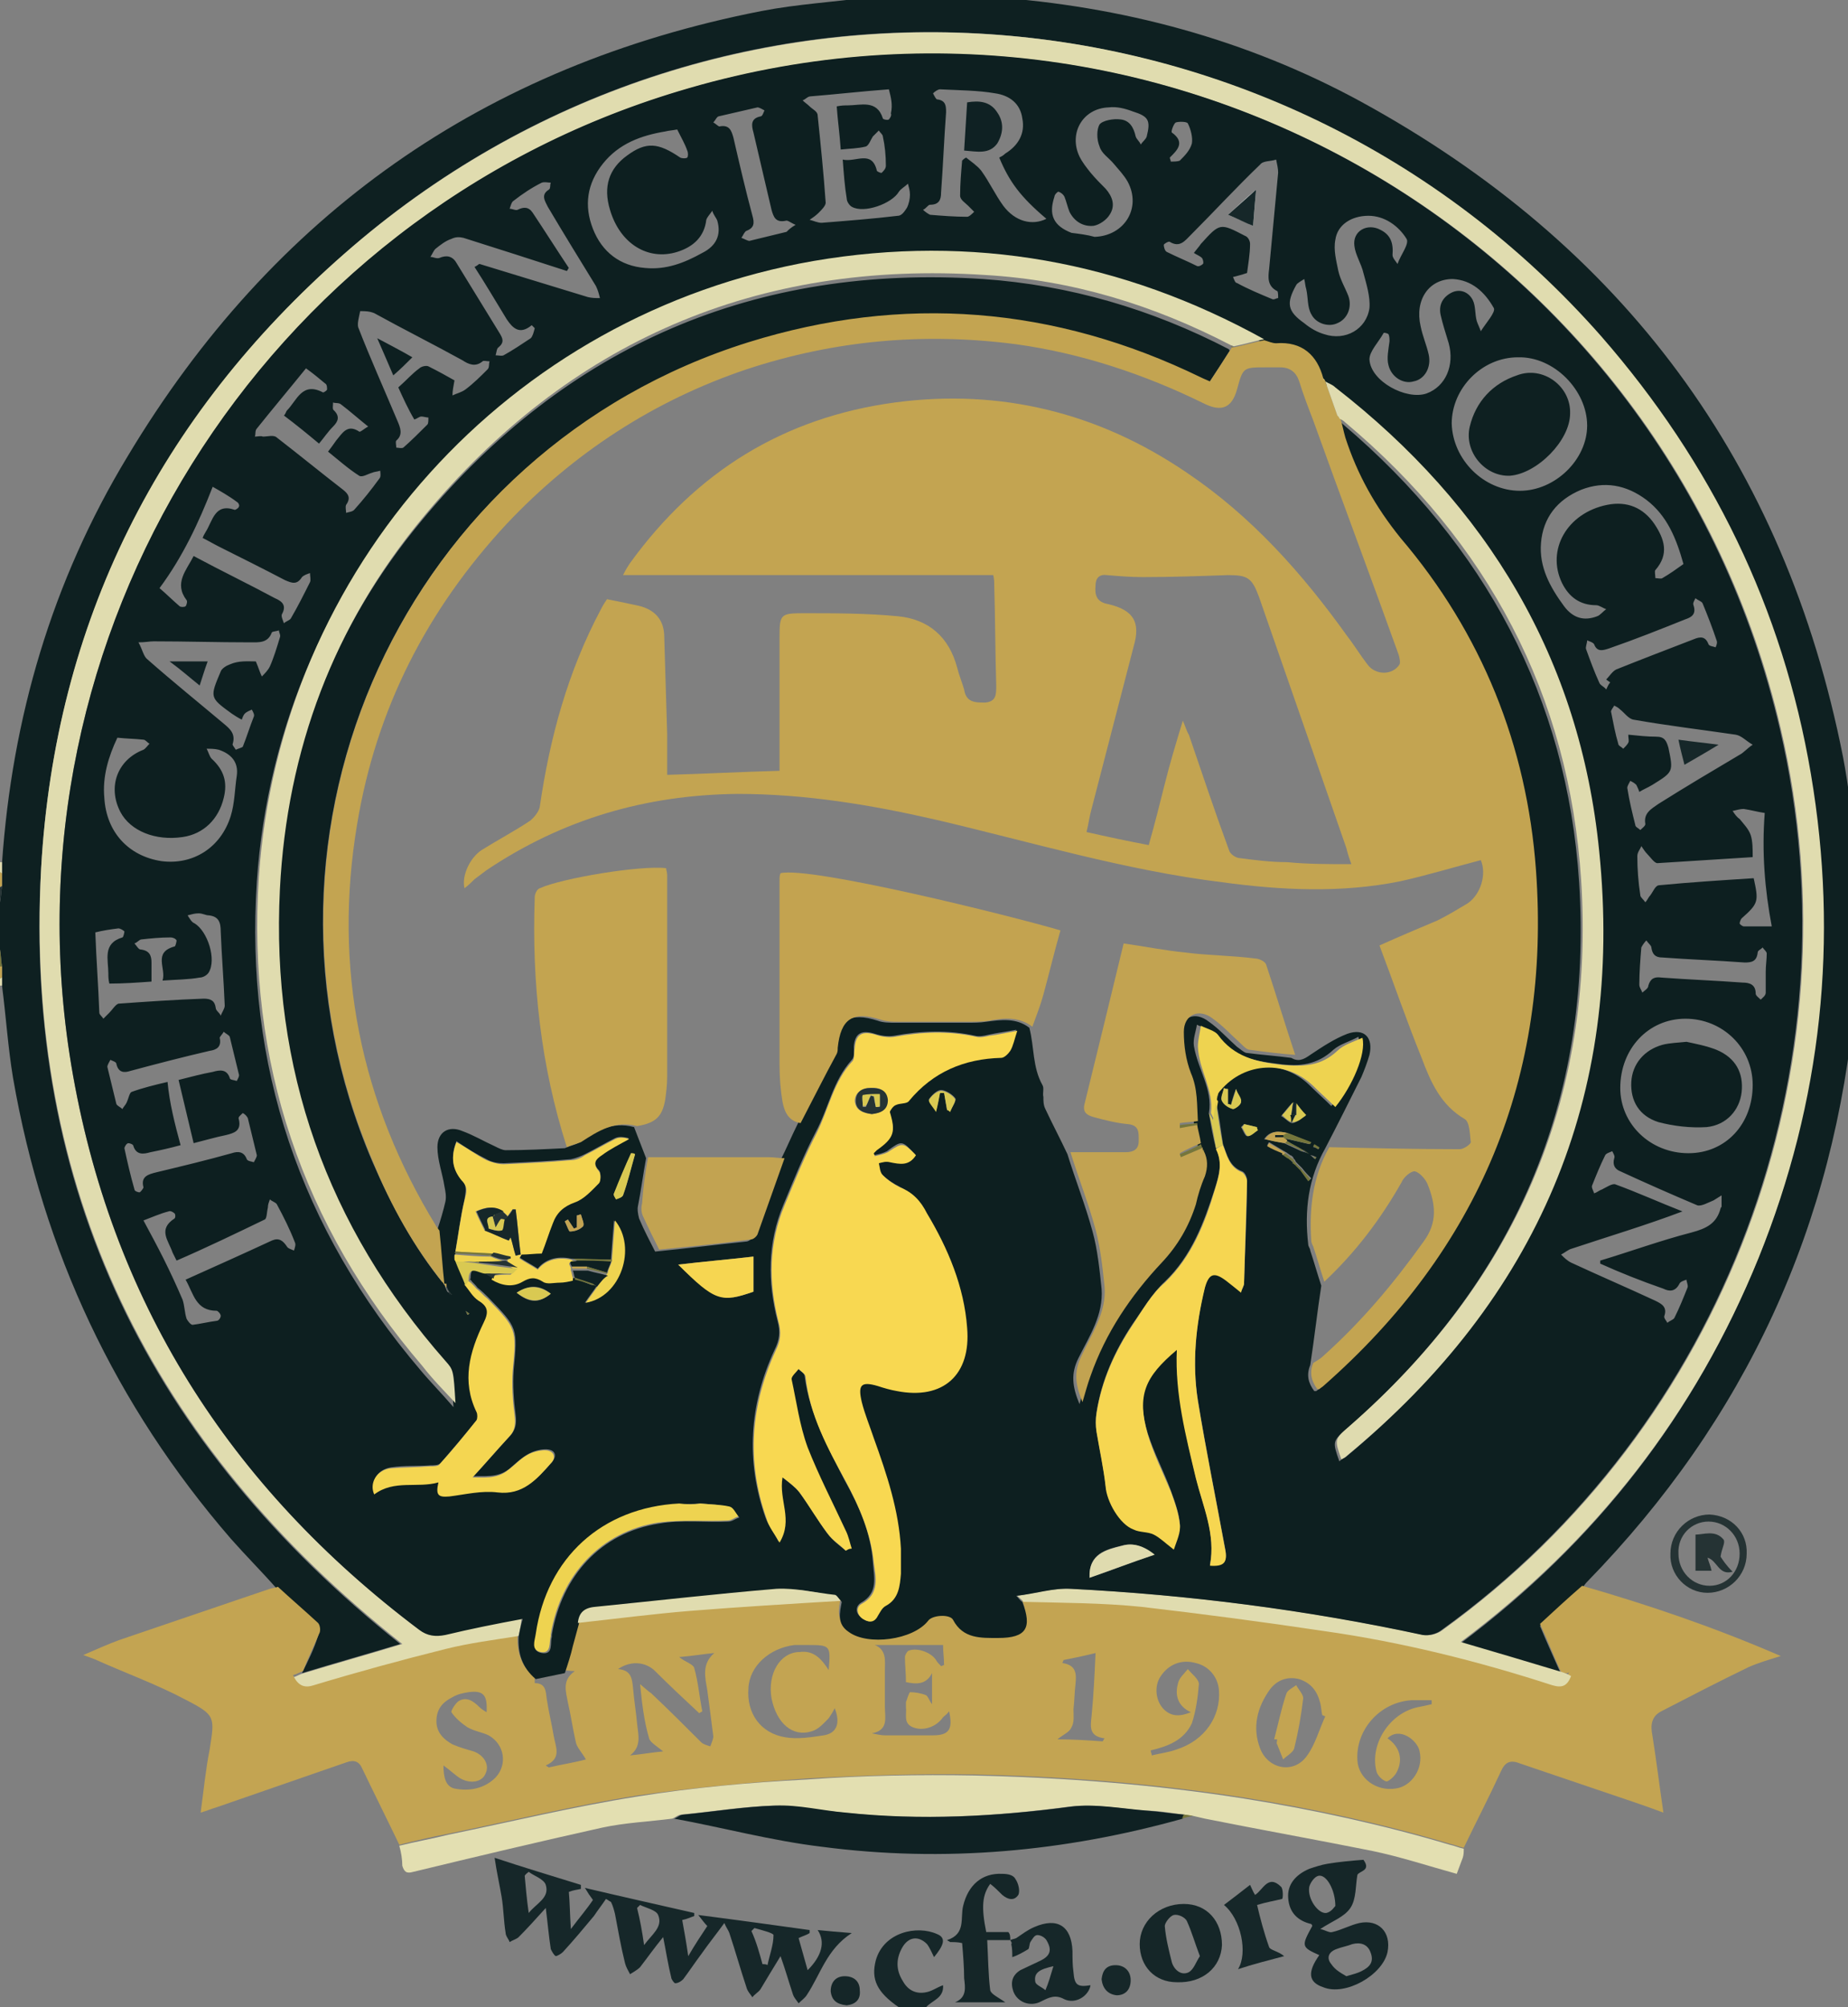 <?xml version="1.0" encoding="utf-8"?>
<!-- Generator: Adobe Illustrator 22.0.0, SVG Export Plug-In . SVG Version: 6.00 Build 0)  -->
<svg version="1.1" id="Livello_1" xmlns="http://www.w3.org/2000/svg" xmlns:xlink="http://www.w3.org/1999/xlink" x="0px" y="0px"
	 viewBox="0 0 184.2 200" style="enable-background:new 0 0 184.2 200;" xml:space="preserve">
<rect x="0" y="0" width="184.2" height="200" fill="#808080" stroke="none"/>
<style type="text/css">
	.st0{fill:#0E2021;}
	.st1{fill:#162729;}
	.st2{fill:#C3A452;}
	.st3{fill:#253334;}
	.st4{fill:#DFDBAF;}
	.st5{fill:#75763C;}
	.st6{fill:#C2A351;}
	.st7{fill:#E0DCAF;}
	.st8{fill:#E3DFB1;}
	.st9{fill:#0F2123;}
	.st10{fill:#152628;}
	.st11{fill:#0D1F20;}
	.st12{fill:#C3A451;}
	.st13{fill:#F8D851;}
	.st14{fill:#C3A350;}
	.st15{fill:#C3A450;}
	.st16{fill:#F6D651;}
	.st17{fill:#F4D651;}
	.st18{fill:#EFF2EF;}
	.st19{fill:#EED350;}
	.st20{fill:#D9C952;}
</style>
<g>
	<g>
		<path class="st0" d="M98.8-0.3c13,0.9,25.4,4.2,36.8,10.4c26.2,14.3,42.3,36,48.1,65.3c0.6,3.1,0.9,6.2,1.3,9.3c0,0.6,0,1.1,0,1.7
			c0,0.3,0,0.6-0.1,1c0.1,0.7,0.2,1.3,0.2,2c0,1.9,0,3.8,0,5.7c-0.1,0.7-0.2,1.3-0.2,2c0,0.4,0,0.8,0,1.2c0,0.4,0,0.8,0,1.3
			c-2,22.5-10.9,41.8-26.7,58c-0.2,0.2-0.3,0.4-0.5,0.6c-1.4,1.3-2.9,2.6-4.2,3.8c0.7,1.7,1.4,3.2,2.1,4.8c-3.3-1-6.6-2-10.1-3
			c13.5-10.1,23.4-22.8,29.7-38.3c6.3-15.6,8-31.7,5.2-48.2c-2.8-16.5-9.8-31.1-20.9-43.6C127.1-3.4,71.2-7.2,34.3,25.3
			C15.9,41.5,5.5,62,4.1,86.5c-1.8,31.9,10.9,57.5,35.8,77.3c-3.3,1-6.5,1.9-9.8,2.9c0.6-1.2,1.2-2.4,1.6-3.7
			c0.1-0.3,0.1-0.9-0.1-1.1c-1.3-1.2-2.7-2.4-4-3.6c-1.5-1.7-3.1-3.3-4.6-5C11.5,140,4.3,124.7,1.3,107.4c-0.5-3-0.7-6.1-1.1-9.2
			c0-0.3,0-0.5,0-0.8c0-0.4,0-0.8,0-1.1c-0.1-0.6-0.1-1.2-0.2-1.7c0-1.6,0-3.1,0-4.7c0.1-0.5,0.1-1,0.2-1.6c0-0.4,0-0.9,0-1.3
			c0-0.3,0-0.7,0-1c1-14.5,5-28.1,12.5-40.5C27.2,21.3,48.3,6.5,75.9,1.1c3.6-0.7,7.3-0.9,10.9-1.4c0.7,0,1.4,0,2,0
			c0.5-0.1,1-0.1,1.6-0.2c1.6,0,3.3,0,4.9,0c0.5,0.1,1,0.1,1.5,0.2c0.3,0,0.6,0,0.9,0C98-0.3,98.4-0.3,98.8-0.3z"/>
		<path class="st1" d="M89.6,200c-2.2-1.5-2.8-2.8-2.3-4.7c0.8-2.8,4.1-3.5,6.1-2.6c1,0.4,0.6,1.2-0.3,2.3c-0.2-0.4-0.4-0.9-0.7-1.3
			c-0.9-0.9-1.9-0.7-2.5,0.4c-0.6,1.1-0.6,2.2,0.1,3.3c0.5,0.9,1.3,1.3,2.3,1.1c0.6-0.1,1.1-0.5,1.7-0.7c0.1,1.3-1.1,1.5-1.7,2.2
			C91.4,200,90.5,200,89.6,200z"/>
		<path class="st2" d="M88.8-0.3c-0.7,0-1.4,0-2,0c0-0.1-0.1-0.2-0.1-0.2c0.7,0,1.5,0,2.2,0C88.9-0.4,88.9-0.4,88.8-0.3z"/>
		<path class="st3" d="M185,97.1c0.1-0.7,0.2-1.3,0.2-2c0,0.7,0,1.3,0,2C185.1,97,185,97,185,97.1z"/>
		<path class="st3" d="M185.2,89.4c-0.1-0.7-0.2-1.3-0.2-2c0.1,0,0.2,0,0.2,0C185.2,88.1,185.2,88.7,185.2,89.4z"/>
		<path class="st4" d="M185,86.4c0-0.6,0-1.1,0-1.7c0.1,0,0.1,0,0.2,0c0,0.6,0,1.2,0,1.7L185,86.4C185.1,86.3,185,86.4,185,86.4z"/>
		<path class="st5" d="M0,94.6c0.1,0.6,0.1,1.2,0.2,1.7c-0.1,0-0.1,0-0.2,0C0,95.7,0,95.1,0,94.6z"/>
		<path class="st3" d="M88.8-0.3c0-0.1,0.1-0.1,0.1-0.2c0.5,0,1,0,1.5,0C89.9-0.4,89.3-0.4,88.8-0.3z"/>
		<path class="st5" d="M96.8-0.3c-0.5-0.1-1-0.1-1.5-0.2c0.5,0,1,0,1.5,0C96.8-0.4,96.8-0.4,96.8-0.3z"/>
		<path class="st6" d="M0.2,87c0,0.4,0,0.9,0,1.3c-0.1,0-0.1,0-0.2,0.1c0-0.5,0-1,0-1.5C0.1,86.9,0.1,86.9,0.2,87z"/>
		<path class="st3" d="M0,88.4c0.1,0,0.1-0.1,0.2-0.1c-0.1,0.5-0.1,1-0.2,1.6C0,89.4,0,88.9,0,88.4z"/>
		<path class="st4" d="M185,99.5c0-0.4,0-0.8,0-1.3c0,0,0.1,0,0.1,0l0.1,0c0,0.4,0,0.8,0,1.2l-0.1,0L185,99.5z"/>
		<path class="st5" d="M185.2,98.3l-0.1,0c0,0-0.1,0-0.1,0c0-0.4,0-0.8,0-1.2c0.1,0,0.2,0,0.2,0C185.2,97.4,185.2,97.9,185.2,98.3z"
			/>
		<path class="st2" d="M0,96.3c0.1,0,0.1,0,0.2,0c0,0.4,0,0.8,0,1.1c-0.1,0-0.1,0.1-0.2,0.1C0,97.1,0,96.7,0,96.3z"/>
		<path class="st4" d="M98.8-0.3c-0.4,0-0.7,0-1.1,0c0-0.1,0.1-0.1,0.1-0.2c0.3,0,0.7,0,1,0C98.8-0.4,98.8-0.4,98.8-0.3z"/>
		<path class="st2" d="M97.8-0.5c0,0.1,0,0.1-0.1,0.2c-0.3,0-0.6,0-0.9,0c0-0.1,0-0.1,0-0.2C97.1-0.5,97.5-0.5,97.8-0.5z"/>
		<path class="st5" d="M185,86.4L185,86.4l0.2,0c0,0.3,0,0.7,0,1c-0.1,0-0.2,0-0.2,0C185,87.1,185,86.7,185,86.4z"/>
		<path class="st4" d="M0.2,87c-0.1,0-0.1-0.1-0.2-0.1c0-0.3,0-0.7,0-1c0.1,0,0.1,0,0.2,0C0.2,86.3,0.2,86.6,0.2,87z"/>
		<path class="st7" d="M0,97.5c0.1,0,0.1-0.1,0.2-0.1c0,0.3,0,0.5,0,0.8c0,0-0.1,0-0.1,0l-0.1,0C0,98,0,97.8,0,97.5z"/>
		<path class="st2" d="M155.6,166.6c-0.7-1.5-1.3-3.1-2.1-4.8c1.3-1.2,2.7-2.5,4.2-3.8c6.6,1.9,13.1,4.1,19.8,7
			c-1.3,0.4-2.3,0.7-3.2,1.1c-2.9,1.4-5.8,2.9-8.7,4.4c-1,0.5-1.1,1.4-0.9,2.4c0.4,2.5,0.7,5,1.1,7.7c-1.1-0.4-1.9-0.7-2.8-1
			c-3.8-1.3-7.7-2.6-11.5-3.9c-1-0.4-1.5-0.1-1.9,0.8c-1.2,2.6-2.5,5.1-3.7,7.6c-0.5-0.1-0.9-0.3-1.4-0.4c-6.7-2-13.6-3.5-20.5-4.6
			c-8.9-1.4-17.9-2.1-26.9-2.3c-5.6-0.1-11.2,0.1-16.7,0.4c-5.6,0.4-11.3,0.9-16.9,1.7c-6.3,1-12.5,2.5-18.8,3.8
			c-1.6,0.3-3.3,0.7-4.9,1.1c-1.2-2.5-2.5-5.1-3.7-7.6c-0.3-0.7-0.8-0.9-1.6-0.6c-4.3,1.5-8.7,3-13,4.5c-0.4,0.1-0.8,0.3-1.5,0.5
			c0.3-2.2,0.5-4.3,0.9-6.3c0.5-3.2,0.6-3.4-2.3-4.9c-3-1.6-6.1-2.7-9.2-4.1c-0.3-0.1-0.5-0.2-1.1-0.4c1.4-0.6,2.5-1.1,3.6-1.5
			c5-1.7,10-3.4,15-5.1c0.3-0.1,0.6-0.1,0.8-0.2c1.3,1.2,2.7,2.4,4,3.6c0.2,0.2,0.3,0.8,0.1,1.1c-0.5,1.2-1.1,2.4-1.6,3.7
			c-0.3,0.1-0.6,0.3-1,0.4c0.5,0.9,1.1,1.1,2,0.8c4.4-1.2,8.7-2.5,13.1-3.6c2.4-0.6,4.9-0.9,7.3-1.3c-0.1,1.7,0.3,3.2,1.7,4.3
			c0,0.2,0,0.4,0,0.6c1.1,0,1.1,0.8,1.2,1.6c0.2,1.3,0.5,2.5,0.7,3.7c0.2,1.1,0.8,2.2-0.8,2.9c0.1,0.1,0.2,0.1,0.3,0.2
			c1.3-0.3,2.6-0.5,3.7-0.8c-0.4-0.7-0.9-1.2-1-1.7c-0.3-1.3-0.5-2.7-0.8-4c-0.2-1.1-0.6-2.2,0.7-3.1c-0.5,0-0.9-0.1-1.2-0.1
			c0.3-0.9,0.5-1.8,0.8-2.7c0.2-0.7,0.4-1.5,0.6-2.2c3.8-0.4,7.5-1,11.3-1.3c5-0.4,10-0.7,15-1c-0.2,1.1-0.5,2.1,0.7,3
			c2,1.4,6.4,0.8,7.9-1.1c0.4-0.5,2.2-0.6,2.5-0.1c1,1.9,2.8,1.8,4.5,1.8c2.8,0,3.4-1,2.4-3.6c3.9,0.2,7.9,0.1,11.8,0.5
			c6.1,0.6,12.1,1.5,18.1,2.4c7.8,1.1,15.4,3,22.8,5.4c1,0.3,1.5,0.1,1.9-0.9C156.2,166.8,155.9,166.7,155.6,166.6z M63.8,167.8
			c0.6,0.5,0.8,0.7,1.1,0.9c1.7,1.6,3.4,3.3,5,4.9c0.2,0.2,0.6,0.3,0.9,0.4c0.1-0.3,0.3-0.7,0.3-1c-0.2-1.6-0.4-3.1-0.6-4.6
			c-0.2-1.2-0.6-2.6,0.7-3.7c-1.1,0.1-2.2,0.3-3.5,0.4c0.6,0.5,1.4,0.7,1.5,1.1c0.4,1.4,0.5,2.8,0.8,4.3c-0.1,0.1-0.2,0.1-0.3,0.2
			c-1.5-1.4-3-2.8-4.4-4.2c-0.9-0.9-2.4-1.1-3.7-0.2c1.3,0.1,1.4,0.9,1.5,1.9c0.1,1.2,0.3,2.4,0.4,3.5c0.1,1.1,0.5,2.3-0.7,3.2
			c1.1-0.1,2.2-0.3,3.3-0.4c-0.6-0.5-1.3-0.9-1.4-1.3C64.2,171.5,64,169.8,63.8,167.8z M94,163.9c-2.4,0-4.6,0-6.8,0
			c1.2,0.5,1,1.6,1,2.5c0,1.2,0,2.5,0,3.7c0,1,0.4,2.3-1.3,2.6c0.5,0.1,0.9,0.2,1.3,0.2c1.6,0,3.2,0,4.8,0c1.6,0,2-0.6,1.6-2.4
			c-0.2,0.3-0.4,0.4-0.6,0.6c-0.7,1-2,1.4-3,1c-1-0.4-0.6-1.3-0.7-2c0-0.2,0-0.3,0-0.5c0.1-0.3,0.3-0.9,0.4-1c0.5,0,1.1,0.1,1.6,0.3
			c0.2,0.1,0.3,0.5,0.6,0.9c0-1.2,0-2.1,0-3.1c-0.6,1.2-1.6,1.1-2.6,0.9c0-0.9-0.1-1.7-0.1-2.5c0-0.2,0.2-0.5,0.3-0.6
			c0.8-0.4,2.3,0.1,2.8,0.9c0.1,0.2,0.3,0.4,0.5,0.6c0.1,0,0.2-0.1,0.3-0.1C94.1,165.2,94,164.6,94,163.9z M132.1,171
			c-0.1,0-0.2-0.1-0.3-0.1c-0.1-0.4-0.1-0.8-0.2-1.2c-0.3-1.2-0.9-2-2.1-2.4c-1.2-0.3-2.2,0.1-2.9,1c-1.3,1.8-1.8,3.8-1,5.9
			c0.8,2.1,3.4,2.6,4.7,0.7C131.1,173.8,131.5,172.3,132.1,171z M142.7,169.8c0-0.1,0-0.3,0-0.4c-0.7,0-1.3,0-2,0
			c-3.2,0.2-5.6,3-5.4,6c0.1,1.8,1.9,3.1,3.8,2.8c1.6-0.2,2.8-2,2.4-3.7c-0.2-1.1-2-2.5-3.2-1.3c1.2,0.8,1.6,2.1,0.9,3.4
			c-0.2,0.4-0.8,0.9-1,0.9c-0.4-0.1-0.9-0.6-1-1c-0.7-2.7,1.3-5.8,4.1-6.4C141.8,170,142.3,169.9,142.7,169.8z M82.6,166.4
			c0.2-2.4,0.2-2.5-2-2.5c-0.5,0-0.9,0-1.4,0c-2.5,0.3-4.5,2.1-4.6,4.3c-0.2,2.5,1.2,4.5,3.7,4.9c1.2,0.2,2.5,0,3.8-0.2
			c1.3-0.2,1.7-1.2,1.1-2.7c-0.2,0.4-0.4,0.7-0.6,1c-0.5,0.5-1,1.1-1.7,1.3c-1.9,0.6-3.5-0.8-4-3.3c-0.4-2.4,0.8-4.5,2.7-4.6
			c0,0,0.1,0,0.1,0C81.1,164.4,81.9,165.3,82.6,166.4z M44.2,175.9c0,1.1,0.2,2.1,1.1,2.3c1.5,0.3,3,0,4.1-1.1
			c1.2-1.3,0.9-3.3-0.7-4.2c-0.6-0.3-1.4-0.4-2.1-0.8c-0.6-0.4-1.2-0.9-1.6-1.5c-0.1-0.1,0.4-0.9,0.7-1.1c0.8-0.5,1.5,0,2.1,0.6
			c0.2,0.2,0.4,0.3,0.7,0.5c0.1-1.7-0.3-2.2-1.8-2c-0.6,0.1-1.1,0.2-1.6,0.5c-1,0.5-1.6,1.2-1.6,2.4c0,1.1,0.7,1.8,1.6,2.3
			c0.7,0.3,1.4,0.5,2.1,0.7c1.1,0.4,1.6,1.4,1.2,2.2c-0.3,0.8-1.4,1.1-2.5,0.5C45.4,176.9,44.9,176.4,44.2,175.9z M114.7,174.4
			c0,0.2,0.1,0.3,0.1,0.5c0.8-0.2,1.7-0.3,2.5-0.6c2.8-0.9,4.4-3.3,4.2-5.9c-0.1-1.3-1-2.4-2.3-2.7c-1.4-0.4-2.7,0.1-3.5,1.3
			c-0.7,1-0.5,2.5,0.3,3.3c0.8,0.8,1.7,0.7,2.7,0.3c-1.3-0.6-1.6-1.7-1.3-2.8c0.1-0.6,0.6-1,1-1.5c0.4,0.5,1.1,1,1.1,1.5
			c-0.1,1.3-0.3,2.7-0.7,3.9C118,173.4,116.4,174,114.7,174.4z M109.9,173.5c0.1-0.1,0.1-0.2,0.2-0.3c-1.6-0.2-1.4-1.2-1.3-2.2
			c0.2-2,0.3-4.1,0.4-6.3c-1.2,0.3-2.2,0.5-3.2,0.7c0,0.1-0.1,0.2-0.1,0.3c1.4,0.2,1.4,1.1,1.3,2.1c-0.1,0.8-0.1,1.6-0.2,2.5
			c0,0.6,0.1,1.3-0.2,1.8c-0.2,0.5-0.8,0.7-1.4,1.2C107,173.3,108.5,173.4,109.9,173.5z"/>
		<path class="st8" d="M39.8,183.9c1.6-0.4,3.3-0.7,4.9-1.1c6.3-1.3,12.5-2.8,18.8-3.8c5.6-0.9,11.2-1.4,16.9-1.7
			c5.6-0.4,11.2-0.5,16.7-0.4c9,0.2,18,0.9,26.9,2.3c6.9,1.1,13.8,2.6,20.5,4.6c0.5,0.1,0.9,0.3,1.4,0.4c0,0.3,0,0.6-0.1,0.9
			c-0.2,0.5-0.4,1.1-0.6,1.6c-2.9-0.8-5.6-1.7-8.5-2.3c-5.5-1.1-11.1-2.1-16.6-3.2c-0.4-0.1-0.9-0.2-1.3-0.3c-0.3,0-0.6-0.1-0.9-0.1
			c-1.3-0.2-2.5-0.4-3.8-0.4c-2.5-0.2-5-0.7-7.5-0.4c-7.5,1-15,1.4-22.5,0.6c-2.3-0.2-4.7-0.7-7-0.7c-3.1,0.1-6.1,0.6-9.2,0.9
			c-0.3,0-0.6,0.3-0.9,0.4c-2.3,0.3-4.7,0.4-7,0.9c-6.3,1.4-12.6,2.9-18.8,4.4c-0.7,0.2-0.9,0-1.1-0.6
			C40.1,185.3,40,184.6,39.8,183.9z"/>
		<path class="st9" d="M67.2,181.2c0.3-0.1,0.6-0.4,0.9-0.4c3.1-0.3,6.1-0.8,9.2-0.9c2.3-0.1,4.6,0.5,7,0.7c7.5,0.8,15,0.4,22.5-0.6
			c2.4-0.3,5,0.2,7.5,0.4c1.3,0.1,2.5,0.3,3.8,0.4c-0.1,0.1-0.1,0.3-0.2,0.4c-11.8,3.3-23.8,4.4-36,2.8
			C76.9,183.4,72.1,182.1,67.2,181.2z"/>
		<path class="st1" d="M77.8,194.9c-0.8,1.3-1.4,2.3-2,3.3c-0.2,0.3-0.6,0.5-0.8,0.8c-0.2-0.3-0.5-0.6-0.6-1
			c-0.6-1.8-1.1-3.6-1.7-5.4c-0.1-0.3-0.3-0.5-0.5-1c-0.8,1.1-1.6,2.1-2.3,3.1c-0.6,0.8-1.2,1.7-1.8,2.5c-0.2,0.2-0.5,0.4-0.8,0.4
			c-0.1,0-0.4-0.4-0.4-0.6c-0.3-1.2-0.5-2.5-0.8-4c-0.9,1.1-1.6,2.1-2.3,3c-0.3,0.3-0.7,0.5-1,0.7c-0.2-0.4-0.4-0.7-0.5-1.1
			c-0.4-1.6-0.7-3.3-1-4.9c-0.1-0.4-0.2-0.8-0.4-1.2c-0.2-0.1-0.3-0.2-0.5-0.3c-0.4,0.6-0.8,1.1-1.2,1.7c-1,1.2-2,2.4-3.1,3.6
			c-0.2,0.2-0.6,0.4-0.7,0.4c-0.2-0.1-0.4-0.5-0.5-0.7c-0.2-1.3-0.3-2.5-0.5-4.1c-1,1.1-1.8,2-2.7,2.9c-0.2,0.2-0.6,0.3-0.9,0.5
			c-0.1-0.3-0.4-0.6-0.4-0.9c-0.2-1.2-0.2-2.4-0.4-3.6c-0.2-1.2-0.5-2.5-0.7-3.9c2.7,0.9,5.7,1.8,8.6,2.7c0,0.1,0,0.2,0,0.4
			c-0.4,0.1-0.7,0.1-1.2,0.3c0.1,1.1,0.1,2.2,0.2,3.7c0.9-1.2,1.6-2,2.2-2.9c-0.3-0.4-0.5-0.7-0.8-1.2c3.8,0.9,7.4,1.7,10.9,2.5
			c0,0.1,0,0.2,0,0.3c-0.3,0.1-0.7,0.3-1.2,0.4c0.2,1.1,0.4,2.2,0.6,3.6c0.7-1.2,1.3-2.1,1.9-3c-0.3-0.3-0.5-0.6-0.9-1.1
			c3.9,0.5,7.5,1,11.1,1.5c0,0.1,0,0.2,0,0.3c-0.3,0.2-0.7,0.3-1.1,0.5c0.3,1.1,0.6,2.1,0.9,3.2c1.4-1.4,1.8-2.8,1-4
			c1,0.1,2.1,0.2,3.4,0.3c-2.5,1.6-3.1,4.1-4.5,6.2c-0.2,0.3-0.5,0.5-0.8,0.8c-0.2-0.3-0.5-0.6-0.6-1
			C78.6,197.4,78.3,196.3,77.8,194.9z M76,195.7c0.2,0,0.4,0,0.5,0.1c0.2-1,0.6-2,0.6-3c0-0.2-1.2-0.5-1.9-0.7
			c-0.1,0.1-0.2,0.2-0.3,0.3C75.4,193.5,75.7,194.6,76,195.7z M52.7,186.5c-0.1,0.1-0.3,0.2-0.4,0.4c0.1,1.1,0.2,2.3,0.4,3.7
			c0.8-1,2.1-1.5,1.7-2.8C54.2,187.2,53.2,186.9,52.7,186.5z M64.2,193.8c0.8-1.1,1.9-1.8,1.4-3c-0.2-0.5-1.2-0.7-1.8-1
			c-0.1,0.1-0.2,0.2-0.3,0.3C63.8,191.3,64,192.4,64.2,193.8z"/>
		<path class="st10" d="M131.5,194.8c-1.8-0.8-1.8-0.9-0.7-2.9c0-0.1-0.1-0.2-0.1-0.2c-1.3-0.3-2.2-1.1-2.3-2.6
			c-0.1-1.3,0.7-2.3,2.1-2.9c0.6-0.2,1.2-0.4,1.8-0.5c1.2-0.2,2.3-0.3,3.6-0.4c0.8,1.1-0.4,1.1-0.6,1.5c-0.2,1.1-0.1,2.4-0.7,3.3
			c-0.6,0.9-1.8,1.3-3,2.1c0.5,0.1,0.9,0.4,1.2,0.3c0.9-0.2,1.8-0.7,2.7-0.9c1.9-0.4,3.2,0.9,2.8,2.9c-0.5,2.3-4.2,4.4-6.4,3.5
			C130.4,197.5,130.3,196.5,131.5,194.8z M134.2,196.9c0.7-0.2,1.1-0.3,1.5-0.5c0.8-0.4,1.3-0.9,0.9-1.9c-0.3-0.8-1-1-1.8-0.8
			c-0.5,0.2-1.1,0.3-1.6,0.5c-0.8,0.3-1,0.9-0.5,1.5C133.1,196.3,133.7,196.6,134.2,196.9z M133.1,189.9c0-1.6-0.9-3.2-1.7-3
			c-0.4,0.1-0.8,0.7-0.9,1.1c-0.2,1.2,0.9,2.7,1.7,2.6C132.7,190.5,133,190,133.1,189.9z"/>
		<path class="st10" d="M100.7,193.3c-0.7,0-1.4,0-2.3,0c0.1,1.8,0.1,3.4,0.3,5c0.1,0.4,0.8,0.7,1.5,1.2c-1.8,0-3.4,0-5,0
			c1.2-0.5,1-1.5,0.9-2.4c0-1.1-0.1-2.3-0.2-3.5c-0.4-0.1-0.8-0.1-1.2-0.1c-0.1-0.1-0.2-0.1-0.3-0.2c1.9-0.6,1.3-2.2,1.6-3.4
			c0.5-2.1,1.9-3.3,3.9-3.2c0.5,0,1.1,0.1,1.3,0.5c0.3,0.4,0.5,1.2,0.3,1.6c-0.4,0.6-1,0.5-1.6,0c-0.4-0.4-0.8-0.8-1.2-1.1
			c-0.8,1.1-0.9,2.3-0.4,4.8c0.7,0,1.4,0,2.2,0C100.7,192.7,100.7,193,100.7,193.3L100.7,193.3z"/>
		<path class="st10" d="M117.3,197.5c-2.2,0-3.7-1.6-3.7-3.8c0-2.2,1.9-4,4.4-4c2.3,0,3.8,1.7,3.8,4.1
			C121.7,196,119.9,197.6,117.3,197.5z M119.6,194.9c-0.5-1.3-0.8-2.4-1.3-3.5c-0.2-0.4-0.9-0.7-1.3-0.6c-0.4,0.1-0.9,0.8-0.9,1.1
			c0.1,1.2,0.4,2.4,0.7,3.6c0.2,0.7,0.9,1.4,1.7,1C119,196.2,119.2,195.5,119.6,194.9z"/>
		<path class="st1" d="M100.7,193.3c0.2-0.1,0.4-0.1,0.6-0.2c0.6-0.4,1.1-0.8,1.8-1.1c2.3-1,3.7-0.1,3.8,2.4c0,0.7,0,1.4,0.1,2.1
			c0.1,1.3,0.4,1.5,1.7,1.3c-0.2,1.1-1.5,1.9-2.6,1.4c-0.9-0.5-1.5-0.2-2.3,0.2c-1.1,0.6-2.4,0.1-2.8-1c-0.3-0.9-0.1-1.6,0.7-2.1
			c0.6-0.3,1.3-0.6,1.9-0.9c1.1-0.5,1.3-1.1,0.7-2.1c-0.2-0.3-0.6-0.5-0.9-0.5c-0.3,0-0.5,0.4-0.7,0.7c-0.1,0.2-0.1,0.6-0.2,0.7
			c-0.5,0.3-1,0.6-1.6,0.8c0-0.4,0-0.9-0.1-1.3C100.9,193.6,100.8,193.5,100.7,193.3C100.7,193.3,100.7,193.3,100.7,193.3z
			 M105,195.9c-1.3,0.3-2,0.6-1.8,1.6c0.1,0.3,0.7,0.5,1,0.8C104.5,197.6,104.7,196.9,105,195.9z"/>
		<path class="st1" d="M125.3,189.8c0.3,1.3,0.7,2.8,1.2,4.2c0.1,0.3,0.9,0.4,1.5,0.9c-1.5,0.4-3.1,0.8-4.6,1.3c1-1.6,0.3-5-1.4-6.4
			c0.8-0.6,1.7-1.3,2.6-2c0.2,0.4,0.3,0.7,0.5,1c0.8-0.5,1.3-2.1,2.6-0.8c0.2,0.2,0.2,1.1,0.1,1.2
			C127,189.4,126.3,189.5,125.3,189.8z"/>
		<path class="st3" d="M174.1,154.8c0,2.2-1.8,3.9-3.9,3.9c-2.1,0-3.8-1.8-3.7-3.9c0-2.2,1.8-3.9,3.9-3.9
			C172.6,151,174.2,152.7,174.1,154.8z M173.4,154.8c0-1.8-1.4-3.2-3.1-3.2c-1.7,0-3.1,1.4-3,3.2c0,1.8,1.4,3.2,3.1,3.2
			C172.1,158,173.4,156.6,173.4,154.8z"/>
		<path class="st1" d="M109.8,197.2c0.1-0.9,0.5-1.4,1.4-1.4c0.9,0,1.5,0.6,1.5,1.5c0,0.9-0.5,1.5-1.4,1.5
			C110.4,198.7,109.9,198.1,109.8,197.2z"/>
		<path class="st10" d="M84.4,199.8c-1-0.1-1.5-0.5-1.6-1.4c0-0.9,0.5-1.5,1.4-1.5c0.9,0,1.5,0.5,1.5,1.4
			C85.8,199.2,85.3,199.7,84.4,199.8z"/>
		<path class="st5" d="M117.8,181.2c0.1-0.1,0.1-0.3,0.2-0.4c0.3,0,0.6,0.1,0.9,0.1C118.5,181,118.2,181.1,117.8,181.2z"/>
		<path class="st7" d="M51.7,163c-2.5,0.4-4.9,0.7-7.3,1.3c-4.4,1.1-8.8,2.3-13.1,3.6c-0.9,0.3-1.5,0.1-2-0.8c0.3-0.1,0.6-0.3,1-0.4
			c3.3-1,6.5-1.9,9.8-2.9C15.1,144,2.4,118.4,4.1,86.5c1.4-24.5,11.7-45,30.2-61.2c36.9-32.4,92.8-28.7,125.3,8.2
			c11,12.6,18.1,27.1,20.9,43.6c2.8,16.5,1.1,32.6-5.2,48.2c-6.3,15.5-16.2,28.2-29.7,38.3c3.4,1,6.8,2,10.1,3
			c0.3,0.1,0.6,0.2,0.9,0.4c-0.4,1-0.9,1.2-1.9,0.9c-7.4-2.4-15-4.3-22.8-5.4c-6-0.9-12.1-1.7-18.1-2.4c-3.9-0.4-7.9-0.4-11.8-0.5
			c-0.1-0.2-0.3-0.3-0.6-0.6c1.9-0.3,3.7-0.8,5.4-0.7c11.8,0.6,23.5,2.1,35.1,4.6c0.6,0.1,1.4-0.1,1.9-0.5
			c28.2-20.3,41.6-56,33.7-89.8c-11.4-49-61.7-78-109.8-63.5C26.1,21.6,0,63.3,7.1,106.1c3.9,23.4,15.7,42,34.6,56.2
			c0.8,0.6,1.6,0.8,2.6,0.5c2.5-0.6,5-1,7.7-1.6C51.9,162,51.8,162.5,51.7,163z"/>
		<path class="st11" d="M51.7,163c0.1-0.5,0.2-1,0.4-1.7c-2.7,0.5-5.2,1-7.7,1.6c-1,0.2-1.8,0.1-2.6-0.5
			C22.8,148.1,11,129.5,7.1,106.1C0,63.3,26.1,21.6,67.6,9.1C115.7-5.5,166,23.6,177.4,72.6c7.9,33.8-5.5,69.5-33.7,89.8
			c-0.5,0.4-1.3,0.6-1.9,0.5c-11.6-2.5-23.3-4-35.1-4.6c-1.7-0.1-3.5,0.5-5.4,0.7c0.3,0.3,0.4,0.5,0.6,0.6c1,2.6,0.4,3.6-2.4,3.6
			c-1.7,0-3.5,0.1-4.5-1.8c-0.3-0.6-2.1-0.5-2.5,0.1c-1.5,1.9-6,2.5-7.9,1.1c-1.2-0.8-0.9-1.9-0.7-3c-0.2-0.2-0.4-0.5-0.6-0.6
			c-1.9-0.3-3.9-0.8-5.8-0.6c-6.1,0.5-12.1,1.2-18.1,1.8c-1.1,0.1-1.6,0.6-1.7,1.6c-0.2,0.7-0.4,1.5-0.6,2.2
			c-0.2,0.9-0.5,1.8-0.8,2.7c-1,0.2-1.9,0.4-2.9,0.6C52,166.1,51.6,164.7,51.7,163z M46.2,130.4c0.1,0.1,0.2,0.2,0.2,0.2
			c0.1,0.1,0.1,0.3,0.2,0.4c0.1,0,0.1-0.1,0.2-0.1c-0.1-0.1-0.3-0.2-0.4-0.3C46.3,130.5,46.3,130.5,46.2,130.4
			C46.2,130.3,46.2,130.3,46.2,130.4c-0.1-0.1-0.1-0.1-0.1-0.1C46.1,130.3,46.1,130.3,46.2,130.4z M44.9,128.9c0,0,0.1,0.1,0.1,0.1
			C45,129,45,128.9,44.9,128.9c0-0.1-0.1-0.2-0.2-0.3c-0.1-0.2-0.2-0.5-0.3-0.7c-0.1,0-0.2,0-0.3,0c-0.2-1.8-0.3-3.6-0.5-5.4
			c0.3-0.9,0.6-1.9,0.8-2.8c0.1-0.5,0-1-0.1-1.5c-0.2-1.3-0.7-2.6-0.7-3.9c0-1.5,1.1-2.2,2.5-1.6c1.1,0.4,2.1,1,3.2,1.5
			c0.4,0.2,0.8,0.4,1.1,0.4c2,0,3.9-0.1,5.9-0.2c0.4-0.2,0.9-0.3,1.3-0.5c1.7-1.2,3.4-2.2,5.6-1.6c0.4,1,0.8,2.1,1.2,3.1
			c-0.3,1.6-0.5,3.2-0.8,4.7c-0.1,0.4,0,0.9,0.1,1.3c0.5,1.2,1.1,2.3,1.6,3.3c3.1-0.3,6.1-0.7,9.1-1c0.2,0,0.6-0.3,0.7-0.5
			c0.9-2.5,1.8-5.1,2.7-7.6c0.6-1.2,1.1-2.4,1.7-3.6c1.2-2.3,2.4-4.6,3.6-6.9c0.1-0.2,0.1-0.4,0.1-0.6c0.2-2.9,1.5-3.7,4.3-2.8
			c0.5,0.2,1.2,0.2,1.8,0.2c2.4,0,4.7,0,7.1,0c0.6,0,1.3,0,1.9-0.1c1.5-0.2,3-0.4,4.3,0.6c0.5,1.9,0.3,3.9,1.3,5.7
			c0.2,0.3,0,0.8,0.1,1.2c0,0.4,0,0.8,0.2,1.2c0.7,1.5,1.5,3,2.2,4.5c0.8,2.6,1.8,5.1,2.5,7.7c0.5,1.8,0.7,3.8,0.9,5.7
			c0.2,2.6-1.2,4.7-2.3,6.9c-0.8,1.6-0.6,2.9,0.1,4.6c0.3-1,0.5-1.8,0.8-2.6c1.5-4.3,4-8,7.1-11.3c1.6-1.7,2.7-3.6,3.4-5.8
			c0.3-0.9,0.6-1.9,0.9-2.8c0.4-0.9,0.4-1.7-0.1-2.5c0-0.1-0.1-0.2-0.1-0.3c0-0.1,0-0.1-0.1-0.1c0-0.1-0.1-0.2-0.1-0.3
			c-0.1-0.7-0.3-1.3-0.4-2c0-0.1,0-0.1,0-0.2c0-1.6,0-3.2-0.7-4.8c-0.5-1.2-0.7-2.7-0.7-4.1c0.1-1.8,1.5-2.4,2.9-1.3
			c1,0.7,1.9,1.7,2.8,2.5c0.3,0.2,0.6,0.5,0.9,0.6c1.5,0.2,3,0.3,4.5,0.5c0.7,0.4,1.2,0.2,1.9-0.3c1.2-0.8,2.4-1.6,3.7-2.1
			c1.7-0.6,2.6,0.4,2.2,2.1c-0.2,0.7-0.5,1.5-0.8,2.2c-1.2,2.4-2.4,4.8-3.6,7.1c-1.7,3-2.1,6.2-1.7,9.6c0,0.2,0.2,0.4,0.2,0.6
			c0.4,1.2,0.7,2.3,1.1,3.5c-0.4,2.6-0.7,5.3-1.1,7.9c-0.4,1-0.2,1.8,0.4,2.6c0.1,0,0.1,0,0.2,0c0.1-0.1,0.3-0.2,0.4-0.3
			c15.5-13.7,22.7-30.8,21.2-51.4c-0.9-12.5-5.5-23.6-13.5-33.1c-2.6-3-4.3-6.3-5.5-10c-0.2-0.6-0.3-1.2-0.5-1.9
			c0.2,0.1,0.4,0.2,0.6,0.4c14.1,12,22.3,27.2,23.5,45.6c1.4,21.9-6.6,40-23.1,54.4c-1.5,1.3-1.5,1.3-0.8,3.3
			c0.2-0.2,0.4-0.3,0.6-0.4c18.9-15.7,27.6-35.8,25.1-60.2c-1.9-19.2-11.2-34.5-26.3-46.2c-0.3-0.2-0.7-0.4-1-0.6c0,0,0,0,0,0
			c-0.1-0.1-0.2-0.2-0.2-0.3c-0.7-2.4-2.1-3.7-4.7-3.5c-0.4,0-0.8-0.2-1.2-0.3c-14.1-7.9-29-10.5-44.9-7.7
			c-30.4,5.4-53.2,30.7-55.3,61.4c-1.2,18.4,4.3,34.6,16.3,48.7c1,1.2,2.1,2.3,3.3,3.7c-0.2-3.3-0.2-3.3-1-4.2
			c-11.8-13.5-17.4-29.1-16.5-47c0.7-13.9,5.4-26.4,14.3-37.1c14.5-17.5,33.3-25.6,56-24.1c8.6,0.6,16.8,3,24.5,7
			c0,0.1,0,0.1,0.1,0.1c-0.7,1.1-1.4,2.2-2.2,3.4c-0.2-0.1-0.5-0.2-0.9-0.4c-14.6-7-29.7-8.3-45.1-3.5C40.4,44.8,23,82.7,37.1,115.7
			c1.9,4.4,4.1,8.5,7.1,12.2c0.1,0.1,0.2,0.3,0.2,0.4c0.1,0.1,0.1,0.3,0.2,0.4C44.7,128.8,44.8,128.8,44.9,128.9z M128.9,115.8
			c0.1,0.1,0.2,0.2,0.3,0.2c0.2,0.2,0.3,0.3,0.5,0.5c0.3,0.4,0.5,0.7,0.8,1.1c0.1-0.1,0.1-0.1,0.2-0.2c-0.3-0.3-0.6-0.6-0.9-1
			c-0.2-0.2-0.3-0.3-0.5-0.5c-0.1-0.1-0.2-0.2-0.2-0.3c-0.1-0.1-0.2-0.2-0.2-0.3c-0.1-0.1-0.2-0.2-0.3-0.2c-0.1-0.1-0.3-0.2-0.4-0.3
			c-0.1,0-0.1-0.1-0.2-0.1c-0.5-0.3-1-0.6-1.5-0.9c-0.1,0.1-0.1,0.2-0.2,0.3c0.5,0.2,1,0.4,1.5,0.7c0,0.1,0,0.2,0.1,0.2
			c0.1,0.1,0.3,0.2,0.4,0.3c0.1,0.1,0.2,0.2,0.3,0.2C128.7,115.7,128.8,115.8,128.9,115.8z M130.6,115.1c0.2,0.1,0.3,0.3,0.5,0.4
			c0-0.1,0.1-0.1,0.1-0.2C131,115.2,130.8,115.1,130.6,115.1c-0.2-0.2-0.5-0.3-0.7-0.5c-0.5-0.3-1.1-0.6-1.6-0.9
			c-0.1-0.1-0.3-0.2-0.4-0.3c0.9,0.2,1.8,0.4,2.6,0.6c0-0.1,0.1-0.1,0.1-0.2c-0.8-0.3-1.5-0.6-2.3-0.9c-0.8-0.2-1.7-0.3-2.3,0.6
			c0.7,0.1,1.4,0.3,2,0.4c0.6,0.3,1.1,0.5,1.7,0.8C130.1,114.8,130.4,114.9,130.6,115.1z M58.9,128c0.2,0,0.4,0.1,0.6,0.1
			c-0.4,0.6-0.8,1.1-1.2,1.7c3.5-0.6,5.1-5.5,2.9-8.2c-0.1,1.2-0.2,2.5-0.3,3.9c-1.3,0-2.7,0-4-0.1c-1.4-0.3-2.6,0.1-3.3,1
			c-0.6-0.4-1.2-0.7-1.8-1.1c0.1-0.1,0.2-0.3,0.2-0.4c0.6,0,1.3-0.1,2-0.1c0.4-1,0.7-2,1.1-3c0.4-1.1,1.1-1.6,2.2-2.1
			c0.9-0.4,1.7-1.2,2.4-1.9c0.2-0.2,0.2-1,0-1.2c-0.7-0.7-0.3-1.2,0.3-1.6c0.9-0.6,1.8-1.1,2.7-1.6c-0.5-0.1-1-0.2-1.4,0
			c-1,0.5-2,1.1-3,1.6c-0.4,0.2-0.9,0.4-1.4,0.5c-2.2,0.2-4.5,0.3-6.7,0.4c-0.6,0-1.2-0.1-1.7-0.4c-1-0.5-2-1.1-3-1.8
			c-0.6,1.5-0.4,2.8,0.5,3.8c0.6,0.7,0.4,1.2,0.3,2c-0.4,1.7-0.6,3.4-0.9,5.1c0,0.1,0,0.1,0,0.2c0,0.1,0,0.2-0.1,0.2
			c0,0.1,0,0.2,0,0.3c0,0.1,0,0.1,0.1,0.2c0.3,0.8,0.7,1.6,1,2.4c0.4,0.5,0.8,1.2,1.4,1.6c1,0.6,0.9,1.3,0.5,2.2
			c-1.4,2.9-2.2,5.8-0.7,8.9c0.1,0.2,0.1,0.6,0,0.8c-1.2,1.5-2.5,3-3.7,4.4c-0.2,0.2-0.7,0.2-1,0.2c-1.3,0.1-2.6,0-3.9,0.2
			c-1.4,0.2-2.1,1.4-1.6,2.6c1.9-1.5,4.3-0.6,6.4-1.2c-0.3,1.3,0,1.5,1.1,1.4c1.6-0.2,3.2-0.6,4.8-0.4c2.5,0.2,3.9-1.3,5.3-2.9
			c0.6-0.7,0.3-1.3-0.6-1.3c-0.6,0-1.3,0.2-1.8,0.5c-0.7,0.4-1.3,1-1.9,1.5c-1.2,0.9-2.5,0.6-3.5,0.7c1.2-1.3,2.4-2.7,3.6-4
			c0.6-0.6,0.7-1.3,0.6-2.1c-0.2-1.5-0.3-3-0.2-4.5c0.4-4.2,0.4-4.2-2.5-7.2c-0.3-0.3-0.7-0.7-1.1-1c-0.2-0.3-0.5-0.5-0.7-0.8
			l-0.1,0l0.1-0.1c0-1.7,1-0.7,1.7-0.7c0.2,0.2,0.5,0.3,0.7,0.5c1,0.6,2.1,0.8,3.1,0.2c0.7-0.4,1.2-0.5,2,0c0.4,0.3,1.2,0.2,1.7,0.1
			c0.4,0,0.9-0.1,1.3-0.2C57.8,127.6,58.4,127.8,58.9,128z M128.8,109.9c-0.4,0.4-0.7,0.8-1.1,1.3c0.4,0.2,0.8,0.7,1.1,0.7
			c0.4,0,0.8-0.5,1.3-0.7c-0.3-0.4-0.6-0.8-1-1.2C129.1,109.9,129,109.9,128.8,109.9z M120.5,110.9c0.2,1.2,0.4,2.4,0.7,3.5
			c0.7,1.4,0.3,2.7-0.1,4c-1.1,3.4-2.3,6.7-5,9.3c-1.3,1.2-2.2,2.8-3.2,4.2c-1.8,2.7-3.1,5.6-3.6,8.8c-0.1,0.6-0.1,1.3,0,1.9
			c0.3,1.8,0.7,3.6,0.9,5.4c0.2,1.6,1.5,3.8,2.8,4.3c0.7,0.2,1.4,0.2,2,0.5c0.6,0.3,1.1,0.8,2,1.5c0.2-1,0.7-1.8,0.6-2.5
			c-0.1-1.1-0.5-2.2-0.9-3.3c-0.7-1.9-1.7-3.8-2.3-5.7c-1.2-3.9-0.3-5.7,2.9-8.4c-0.1,4.4,0.9,8.6,1.9,12.8c0.7,2.9,2,5.6,1.4,8.7
			c1.4,0.2,1.8-0.3,1.5-1.7c-0.9-4.9-1.9-9.8-2.7-14.7c-0.6-3.8-0.2-7.6,0.7-11.3c0.3-1.4,0.9-1.6,2.1-0.7c0.5,0.4,0.9,0.7,1.5,1.2
			c0.2-0.4,0.3-0.6,0.3-0.9c0.1-3.4,0.3-6.8,0.3-10.2c0-0.3-0.2-0.8-0.5-0.9c-1.3-0.5-1.5-1.7-1.9-2.7c-0.2-1.4-0.4-2.9-0.7-4.3
			c0,0,0-0.1,0-0.1c0-0.1,0-0.1-0.1-0.2c0.1-0.3,0.1-0.6,0.2-0.9c2.4-2.8,6.5-3,9.2-0.4c0.7,0.7,1.5,1.4,2.2,2.1
			c1.7-2,3.1-5.3,2.7-6.9c-0.9,0.5-1.8,0.7-2.5,1.3c-1.6,1.5-3.4,1.7-5.5,1.4c-2.6-0.3-4.8-0.8-6.4-3c-0.4-0.5-1.1-0.6-1.7-0.9
			c-0.1,0.7-0.4,1.4-0.3,2.1C119.4,106.6,120.9,108.5,120.5,110.9z M47.8,26.3c3.6,1.1,7.2,2.2,10.8,3.3c0.4,0.1,0.8,0.1,1.2,0.1
			c-0.1-0.4-0.2-0.8-0.4-1.2c-1.6-2.6-3.2-5.2-4.8-7.9c-0.3-0.6-0.7-1.2,0.1-1.7c0.2-0.1,0.1-0.5,0.2-0.7c-0.3,0-0.6-0.1-0.9,0
			c-1,0.5-1.9,1.1-2.8,1.8c-0.2,0.1-0.3,0.5-0.4,0.8c0.3,0,0.6,0.2,0.8,0.1c0.6-0.3,1.1-0.3,1.5,0.3c1.2,1.8,2.4,3.7,3.6,5.5
			c-0.1,0.1-0.1,0.2-0.2,0.3c-3.4-1.1-6.8-2.2-10.3-3.3c-0.4-0.1-0.8-0.1-1.2,0.1c-0.6,0.2-1.1,0.6-1.6,1c-0.2,0.2-0.3,0.5-0.5,0.8
			c0.3,0,0.6,0.2,0.9,0.1c0.7-0.3,1.3-0.2,1.7,0.5c1.4,2.3,2.9,4.7,4.3,7c0.3,0.5,0.5,0.9-0.1,1.4c-0.2,0.1-0.2,0.5-0.3,0.8
			c0.3,0,0.6,0.1,0.8,0c0.9-0.5,1.8-1.1,2.7-1.7c0.2-0.2,0.3-0.6,0.4-1c-0.1-0.1-0.2-0.2-0.3-0.3c-1.2,1-1.9,0.3-2.5-0.6
			c-1.1-1.8-2.1-3.5-3.2-5.2C47.7,26.4,47.7,26.3,47.8,26.3z M84.3,154.5c0.2-0.1,0.3-0.2,0.5-0.3c-0.2-0.6-0.3-1.2-0.6-1.8
			c-1.3-2.8-2.8-5.4-3.8-8.3c-0.8-2.2-1.1-4.5-1.6-6.8c-0.1-0.3,0.4-0.7,0.7-1c0.2,0.3,0.7,0.5,0.7,0.8c0.5,3.8,2.3,7.1,4,10.4
			c1.4,2.5,2.6,5.2,2.8,8.1c0.1,1.5,0.6,3.1-1.2,4.1c-0.6,0.4-0.5,1.1,0.1,1.5c0.5,0.4,1.1,0.6,1.5-0.3c0.2-0.4,0.5-0.9,0.8-1
			c1.3-0.7,1.4-1.9,1.5-3.2c0-0.8,0.1-1.6,0-2.5c-0.2-3.8-1.4-7.4-2.7-11c-0.4-1.2-0.9-2.4-1.2-3.6c-0.5-1.7-0.1-2.1,1.6-1.6
			c0.6,0.2,1.3,0.3,1.9,0.5c4.6,0.9,7.4-1.6,7-6.3c-0.3-4.2-1.9-7.9-4-11.4c-0.7-1.1-1.5-2-2.7-2.6c-0.6-0.3-1.2-0.7-1.7-1.2
			c-0.3-0.3-0.3-0.8-0.4-1.2c0.4,0,0.8-0.1,1.1-0.1c1,0.2,2,0.4,2.6-0.7c-1.3-1.4-1.3-1.4-2.8-0.3c-0.4,0.2-0.8,0.3-1.3,0.4
			c0-0.1-0.1-0.2-0.1-0.3c0.1-0.1,0.2-0.3,0.3-0.3c1.8-1.2,2-1.8,1.3-3.8c-0.1-0.2,0.3-0.6,0.6-0.7c0.4-0.2,1.1-0.1,1.3-0.4
			c2.4-2.9,5.5-4.2,9.2-4.3c0.3,0,0.8-0.4,0.9-0.7c0.3-0.5,0.4-1.1,0.7-2c-1,0.2-1.9,0.3-2.8,0.5c-0.4,0.1-0.9,0.2-1.3,0.1
			c-2.7-0.6-5.4-0.5-8.1,0c-0.6,0.1-1.3,0-1.9-0.2c-1.3-0.4-2-0.1-2.1,1.3c0,0.4,0.1,1-0.2,1.3c-1.9,2.1-2.3,4.8-3.6,7.2
			c-1.2,2.3-2.2,4.8-3.2,7.2c-1.6,3.8-1.6,7.7-0.6,11.6c0.3,1.1,0.2,1.9-0.3,2.9c-2.5,5.4-2.9,11-0.9,16.7c0.3,0.8,0.8,1.4,1.3,2.4
			c1.4-2.2-0.1-4.2,0.3-6.5c0.7,0.6,1.3,1,1.7,1.5c1,1.3,1.8,2.7,2.8,4.1C83,153.5,83.7,154,84.3,154.5z M18,114.1
			c-1.1,0.3-2,0.5-3,0.7c-0.7,0.2-1.4,0.3-1.7-0.6c0-0.2-0.4-0.3-0.5-0.3c-0.2,0-0.4,0.4-0.4,0.5c0.3,1.4,0.6,2.7,1,4.1
			c0,0.2,0.4,0.3,0.5,0.3c0.1,0,0.4-0.4,0.4-0.5c-0.3-1.1,0.5-1.3,1.3-1.5c2.5-0.6,5-1.2,7.5-1.9c0.6-0.2,1.2-0.2,1.5,0.6
			c0.1,0.2,0.4,0.2,0.7,0.3c0.1-0.2,0.3-0.5,0.3-0.7c-0.3-1.2-0.6-2.5-0.9-3.7c-0.1-0.2-0.3-0.4-0.5-0.5c-0.2,0.2-0.5,0.4-0.4,0.6
			c0.3,1.2-0.5,1.4-1.3,1.6c-1,0.2-2,0.5-3.2,0.8c-0.5-2.1-1-4.2-1.5-6.3c1.2-0.3,2.3-0.6,3.4-0.8c0.7-0.2,1.4-0.3,1.7,0.6
			c0,0.2,0.4,0.2,0.7,0.3c0.1-0.2,0.3-0.5,0.2-0.7c-0.3-1.2-0.6-2.5-0.9-3.7c-0.1-0.2-0.4-0.3-0.6-0.5c-0.1,0.2-0.4,0.5-0.4,0.6
			c0.2,0.9-0.3,1.2-1,1.3c-2.6,0.6-5.3,1.3-7.9,2c-0.6,0.2-1.2,0.2-1.4-0.7c0-0.2-0.4-0.3-0.6-0.4c-0.1,0.2-0.3,0.5-0.3,0.7
			c0.3,1.2,0.6,2.5,0.9,3.7c0.1,0.2,0.4,0.3,0.6,0.5c0.1-0.2,0.3-0.4,0.4-0.6c0.2-0.4,0.3-1,0.5-1.1c1.1-0.4,2.3-0.7,3.6-1
			C16.9,109.9,17.4,111.9,18,114.1z M159.5,125.9c0-0.1,0-0.2,0-0.3c3-0.9,6-2,9.1-2.8c1.5-0.4,2.5-0.9,2.9-2.4
			c0-0.1,0.1-0.1,0.1-0.2c0-0.4,0-0.7,0-1.1c-0.3,0.2-0.5,0.3-0.8,0.5c-0.5,0.2-1.2,0.6-1.6,0.5c-2.6-1.1-5.1-2.2-7.7-3.4
			c-0.5-0.2-0.8-0.6-0.6-1.3c0.1-0.2-0.1-0.5-0.2-0.7c-0.2,0.1-0.6,0.2-0.7,0.4c-0.5,1-0.9,2-1.3,3c-0.1,0.2,0.1,0.5,0.2,0.8
			c0.3-0.1,0.5-0.3,0.8-0.4c0.4-0.2,1-0.6,1.3-0.5c2.2,0.8,4.4,1.8,6.7,2.7c-3.7,1.4-7.4,2.5-11,3.7c-0.4,0.1-0.7,0.4-1.1,0.6
			c0.3,0.3,0.6,0.6,1,0.8c2.8,1.3,5.6,2.5,8.4,3.8c0.6,0.3,1.2,0.6,0.9,1.5c-0.1,0.2,0.2,0.5,0.3,0.7c0.2-0.2,0.6-0.3,0.7-0.5
			c0.5-1,0.9-2,1.3-3c0.1-0.2-0.1-0.6-0.1-0.8c-0.3,0.1-0.6,0.2-0.7,0.4c-0.4,0.8-1,0.8-1.6,0.5
			C163.5,127.6,161.5,126.8,159.5,125.9z M104.3,21.8c-2.6-2.2-3.7-3.7-4.7-6.1c0.2-0.1,0.4-0.2,0.6-0.4c1.3-0.8,2-2,1.7-3.5
			c-0.2-1.5-1.3-2.3-2.7-2.5C97.5,9,95.6,9,93.7,8.9c-0.2,0-0.5,0.2-0.7,0.4c0.1,0.2,0.3,0.6,0.4,0.6c0.9,0.1,0.9,0.7,0.9,1.3
			c-0.2,2.7-0.3,5.3-0.5,8c0,0.7-0.2,1.2-1.1,1.2c-0.2,0-0.4,0.4-0.7,0.5c0.2,0.2,0.5,0.4,0.7,0.5c1.2,0.1,2.5,0.2,3.7,0.2
			c0.2,0,0.5-0.3,0.7-0.5c-0.2-0.2-0.4-0.4-0.6-0.6c-0.3-0.3-0.8-0.6-0.8-1c0-1.2,0.1-2.3,0.2-3.5c0.1-0.1,0.2-0.2,0.4-0.3
			c0.5,0.4,1.1,0.8,1.5,1.3c0.8,1.1,1.4,2.4,2.2,3.5C101.2,22.1,102.9,22.5,104.3,21.8z M168.3,114.9c3.7,0,6.4-2.9,6.4-6.8
			c0-3.7-3-6.6-6.7-6.6c-3.7,0-6.5,3-6.5,6.9C161.5,112,164.5,114.9,168.3,114.9z M151.5,48.9c3.5,0,6.7-3.1,6.7-6.5
			c0-3.5-3.3-6.9-6.9-6.8c-3.6,0-6.6,3.1-6.6,6.6C144.8,45.8,147.9,48.9,151.5,48.9z M16.2,97.7c0.4-1.2-1-2.8,1.2-3.4
			c0.1,0,0.2-0.5,0.2-0.6c-0.1-0.2-0.4-0.3-0.6-0.3c-1,0-2,0.1-2.9,0.2c-0.2,0-0.4,0.3-0.7,0.4c0.2,0.2,0.4,0.6,0.6,0.6
			c0.9,0.1,1.1,0.6,1.1,1.3c0,0.6,0,1.2,0,1.9c-1.4,0.1-2.8,0.2-4.2,0.2c-0.1-0.4-0.1-0.7-0.1-1c0-1.4-0.6-3,1.4-3.6
			c0.1,0,0.2-0.5,0.2-0.6c-0.1-0.1-0.4-0.3-0.6-0.3c-0.8,0.1-1.5,0.2-2.3,0.4c0.1,2.7,0.3,5.3,0.4,8c0,0.2,0.3,0.4,0.4,0.6
			c0.2-0.2,0.4-0.4,0.6-0.6c0.3-0.3,0.6-0.8,0.9-0.9c2.8-0.2,5.7-0.4,8.5-0.5c0.7,0,1.1,0.2,1.2,0.9c0,0.3,0.4,0.5,0.5,0.8
			c0.1-0.3,0.4-0.7,0.4-1c-0.1-2.5-0.3-4.9-0.4-7.4c0-0.9-0.2-1.5-1.2-1.6c-0.3,0-0.6-0.2-1-0.2c-0.4,0-0.7,0.1-1.1,0.2
			c0.2,0.3,0.4,0.7,0.7,0.8c1.3,0.8,2.2,3.6,1.4,4.9c-0.2,0.3-0.6,0.5-0.9,0.5C18.8,97.6,17.6,97.6,16.2,97.7z M88.6,8.9
			c-2.7,0.2-5.3,0.5-7.8,0.7c-0.3,0-0.5,0.3-0.8,0.4c0.2,0.2,0.5,0.4,0.7,0.6c0.3,0.3,0.8,0.5,0.8,0.9c0.3,2.9,0.6,5.8,0.8,8.7
			c0,0.3-0.4,0.7-0.7,1c-0.3,0.3-0.6,0.5-0.9,0.7c0.4,0.1,0.8,0.3,1.2,0.3c2.5-0.2,5.1-0.4,7.6-0.7c0.4,0,0.7-0.5,0.9-0.8
			c0.2-0.4,0.3-0.9,0.3-1.3c0-0.4-0.1-0.7-0.2-1.1c-0.3,0.3-0.7,0.5-0.9,0.8c-0.7,1.2-3.5,2.2-4.7,1.5c-0.2-0.1-0.5-0.5-0.5-0.8
			c-0.2-1.2-0.3-2.5-0.4-3.9c1.3,0.3,2.9-1,3.4,1.1c0,0.1,0.5,0.3,0.5,0.2c0.2-0.2,0.4-0.4,0.4-0.7c0-1-0.1-2-0.3-2.9
			c0-0.2-0.3-0.4-0.4-0.6c-0.2,0.2-0.4,0.4-0.6,0.6c-0.2,0.3-0.4,0.9-0.7,1c-0.8,0.2-1.6,0.2-2.5,0.3c-0.1-1.5-0.3-2.9-0.4-4.3
			c0.5-0.1,0.8-0.1,1.1-0.1c1.3,0,2.9-0.6,3.5,1.3c0,0.1,0.5,0.2,0.6,0.1c0.1-0.1,0.3-0.4,0.2-0.6C89,10.4,88.8,9.7,88.6,8.9z
			 M25.5,65.9c0.3,0.7,0.4,1.1,0.6,1.5c0.3-0.3,0.6-0.6,0.8-1c0.4-0.9,0.7-1.9,1-2.9c0.1-0.2-0.1-0.5-0.1-0.7
			c-0.2,0.1-0.6,0.1-0.7,0.2c-0.4,1.1-1.3,1-2.2,1c-3.2,0-6.4-0.1-9.6-0.1c-0.4,0-0.8,0.1-1.5,0.1c0.4,0.7,0.5,1.4,0.9,1.7
			c2.5,2.2,5.1,4.3,7.6,6.4c0.6,0.5,1.2,1,0.9,2c-0.1,0.1,0.2,0.4,0.3,0.6c0.2-0.1,0.6-0.2,0.7-0.3c0.4-1,0.7-2,1.1-3
			c0.1-0.2-0.1-0.5-0.2-0.7c-0.2,0.1-0.5,0.2-0.7,0.4c-0.1,0.1-0.2,0.3-0.3,0.6c-0.4-0.2-0.7-0.4-1-0.6c-2.2-1.6-2.2-1.6-1.1-4.2
			c0.1-0.3,0.6-0.6,0.9-0.7C23.8,65.8,24.7,65.9,25.5,65.9z M119,25.2c0.3-0.4,0.5-0.6,0.7-0.9c1.9-2.1,1.9-2.1,4.4-0.8
			c0.3,0.1,0.5,0.5,0.5,0.8c0,1-0.2,2.1-0.3,2.9c-0.6,0.2-1,0.3-1.4,0.4c0.1,0.2,0.2,0.6,0.4,0.6c1.1,0.6,2.3,1.1,3.5,1.6
			c0.2,0.1,0.4-0.1,0.6-0.1c0-0.2,0-0.7-0.1-0.7c-1-0.5-0.9-1.4-0.8-2.2c0.3-3.2,0.6-6.4,0.9-9.6c0-0.4-0.1-0.8-0.2-1.3
			c-0.6,0.2-1.3,0.1-1.6,0.5c-2.4,2.3-4.6,4.7-6.9,7c-0.6,0.6-1.1,1.3-2.1,0.7c-0.1-0.1-0.6,0.2-0.6,0.3c0,0.2,0.1,0.6,0.3,0.7
			c1,0.5,2,0.9,3,1.4c0.2,0.1,0.5-0.1,0.6-0.2c0.1-0.1,0-0.5-0.1-0.6C119.6,25.5,119.3,25.4,119,25.2z M163.4,78.9
			c-0.1-0.3-0.2-0.5-0.3-0.7c-0.2-0.2-0.4-0.3-0.6-0.4c-0.1,0.2-0.3,0.5-0.3,0.7c0.2,1.3,0.5,2.5,0.8,3.7c0,0.2,0.3,0.3,0.5,0.5
			c0.2-0.2,0.5-0.4,0.5-0.6c-0.2-1.1,0.6-1.5,1.3-2c2.7-1.7,5.4-3.3,8.1-4.9c0.4-0.2,0.7-0.6,1.3-1c-0.7-0.4-1.1-0.9-1.7-1
			c-3.4-0.5-6.8-0.9-10.2-1.5c-0.5-0.1-0.9-0.7-1.3-1c-0.2-0.2-0.4-0.3-0.6-0.4c-0.1,0.2-0.4,0.5-0.3,0.7c0.2,1,0.4,2.1,0.7,3.1
			c0,0.2,0.3,0.3,0.5,0.5c0.2-0.2,0.4-0.4,0.5-0.6c0.1-0.2,0-0.4,0-0.8c1,0.1,1.9,0.2,2.8,0.2c0.8,0,1,0.4,1.2,1.1
			c0.5,2.4,0.5,2.4-1.6,3.7C164.2,78.5,163.9,78.6,163.4,78.9z M39.7,38.6c0.8-0.7,1.4-1.4,2.1-1.9c0.2-0.2,0.7-0.3,0.9-0.2
			c1,0.5,1.9,1,2.6,1.4c-0.1,0.6-0.2,1-0.2,1.5c0.4-0.2,0.9-0.3,1.3-0.6c0.8-0.6,1.5-1.3,2.2-2c0.2-0.2,0.1-0.5,0.2-0.8
			c-0.3,0-0.6-0.1-0.7,0c-0.7,0.6-1.4,0.3-2-0.1c-2.9-1.6-5.9-3.1-8.8-4.7C36.8,31,36.4,31,35.9,31c-0.1,0.5-0.3,1.2-0.2,1.6
			c1.2,3.1,2.6,6.2,3.9,9.3c0.3,0.7,0.6,1.4-0.1,2c-0.1,0.1,0,0.5,0,0.7c0.2,0,0.5,0.1,0.7,0c0.8-0.7,1.6-1.5,2.4-2.3
			c0.1-0.1,0.1-0.4,0.1-0.7c-0.2,0-0.5-0.1-0.7-0.1c-0.2,0-0.4,0.2-0.7,0.3C40.7,40.8,40.2,39.7,39.7,38.6z M11.7,73.5
			c-0.9,1.9-1.5,3.9-1.3,6c0.2,3.4,2.4,5.8,5.7,6.3c3.1,0.4,5.9-1.3,6.9-4.5c0.4-1.3,0.4-2.7,0.6-4c0.2-1.4-0.6-2.2-1.8-2.6
			c-0.4-0.1-0.8-0.1-1.2-0.1c0.2,0.4,0.3,0.8,0.5,1c1.2,1.1,1.6,2.3,1.2,3.9c-0.5,2.1-2,3.6-4.1,3.9c-2.7,0.4-5.2-0.6-6.2-2.5
			c-1.3-2.5-0.3-5.2,2.3-6.2c0.2-0.1,0.4-0.4,0.6-0.6c-0.2-0.1-0.4-0.4-0.6-0.4C13.4,73.6,12.6,73.6,11.7,73.5z M167.8,56.2
			c-0.7-2.5-1.6-4.8-3.7-6.4c-2-1.5-4.2-1.9-6.5-1c-2.4,1-3.8,2.8-4,5.3c-0.2,2.4,0.9,4.4,2.3,6.3c0.9,1.2,2,1.5,3.3,1
			c0.3-0.1,0.6-0.5,0.9-0.7c-0.3-0.1-0.7-0.4-1-0.4c-1.6,0-2.7-0.8-3.4-2.2c-1.6-3.3,0.5-7,4.5-7.8c2-0.4,3.6,0.3,4.7,1.9
			c1,1.5,1.5,3,0.1,4.6c-0.1,0.1,0,0.5,0,0.8c0.2,0,0.6,0.1,0.7,0C166.4,57.2,167.1,56.7,167.8,56.2z M67.5,12.9
			C67,13,66.7,13,66.3,13.1c-2.4,0.4-4.6,1.2-6.2,3.2c-1.6,2-1.9,4.2-1,6.5c0.9,2.3,2.7,3.7,5.2,3.9c2.1,0.2,3.9-0.5,5.7-1.5
			c1.4-0.7,1.9-1.8,1.5-3.2c-0.1-0.3-0.4-0.6-0.5-1c-0.2,0.3-0.5,0.6-0.6,0.9c-0.2,1.7-1.3,2.7-2.9,3.2c-2.9,0.9-5.7-0.8-6.7-4.2
			c-0.7-2.3-0.1-4.1,1.7-5.4c1.9-1.4,3.1-1.3,5.3,0.2c0.2,0.1,0.6,0.1,0.7,0c0.1-0.1,0.1-0.5,0-0.7C68.3,14.4,67.9,13.7,67.5,12.9z
			 M30.5,36.7c-1.7,2.1-3.3,4-4.9,6c-0.2,0.2-0.1,0.6-0.2,0.8c0.3,0,0.6-0.1,0.8,0c0.5,0,1.1-0.2,1.4,0.1c2.2,1.7,4.4,3.5,6.6,5.2
			c0.5,0.4,0.8,0.8,0.3,1.5c-0.1,0.2,0,0.6,0,0.8c0.3-0.1,0.6-0.1,0.8-0.3c0.9-1,1.7-2,2.5-3.1c0.2-0.2,0.1-0.6,0.1-0.8
			c-0.3,0.1-0.6,0.1-0.8,0.2c-0.4,0.1-1,0.5-1.3,0.3c-1.1-0.7-2.1-1.6-3.1-2.4c0.3-0.4,0.6-0.8,0.8-1.1c0.6-0.7,1.1-1.7,2.3-0.9
			c0.1,0.1,0.5-0.3,0.9-0.5c-1-0.8-1.9-1.6-2.7-2.2c-0.2-0.2-0.6-0.1-0.8-0.2c0,0.3-0.1,0.7,0.1,0.8c0.6,0.6,0.4,1.1-0.1,1.6
			c-0.5,0.5-0.9,1.1-1.4,1.7c-1.2-1-2.3-1.9-3.5-2.8c0.2-0.2,0.2-0.4,0.3-0.5c1-1,1.5-2.9,3.6-1.8c0.1,0,0.4-0.2,0.4-0.3
			c0-0.2,0-0.5-0.2-0.6C31.8,37.7,31.2,37.2,30.5,36.7z M175.9,81c-0.7-0.1-1.4-0.3-2.1-0.4c-0.3,0-0.7,0.1-1.1,0.2
			c0.2,0.3,0.4,0.6,0.7,0.8c0.4,0.5,0.9,1,1.1,1.6c0.2,0.6,0.2,1.4,0.2,2.2c-3.2,0.2-6.4,0.4-9.5,0.6c-0.3,0-0.7-0.6-1-0.9
			c-0.2-0.2-0.4-0.5-0.6-0.8c-0.1,0.3-0.4,0.6-0.4,1c0,1.3,0.1,2.6,0.3,3.9c0,0.2,0.3,0.4,0.5,0.7c0.2-0.2,0.3-0.5,0.5-0.7
			c0.3-0.4,0.5-1,0.9-1c3.1-0.3,6.3-0.5,9.4-0.7c0.5,2.3,0.5,2.5-1.2,4c-0.1,0.1-0.2,0.4-0.2,0.5c0,0.1,0.3,0.3,0.4,0.3
			c1,0,1.9,0,2.8,0C175.9,88.6,175.6,84.9,175.9,81z M14.3,121.6c0.7,1.3,1.4,2.6,2,3.8c0.7,1.4,1.3,2.7,1.9,4.1
			c0.2,0.6,0.2,1.3,0.4,1.9c0.1,0.2,0.4,0.6,0.6,0.6c0.8-0.1,1.6-0.3,2.4-0.4c0.2,0,0.4-0.3,0.4-0.5c0-0.2-0.3-0.5-0.4-0.5
			c-2.1,0-2.3-1.7-3.1-3.1c2.9-1.3,5.8-2.6,8.6-3.9c0.7-0.3,1.1,0,1.5,0.6c0.1,0.2,0.5,0.3,0.7,0.4c0.1-0.3,0.2-0.6,0.1-0.8
			c-0.5-1.3-1.1-2.5-1.8-3.8c-0.1-0.2-0.5-0.3-0.7-0.5c-0.1,0.3-0.2,0.5-0.2,0.8c-0.1,0.4-0.1,1.1-0.3,1.2c-2.9,1.4-5.8,2.8-8.8,4.1
			c-0.2-0.4-0.3-0.6-0.4-0.8c-0.4-1.2-1.5-2.3,0.2-3.4c0.1-0.1,0.1-0.4,0-0.5c-0.1-0.1-0.4-0.3-0.6-0.2
			C16,120.9,15.1,121.3,14.3,121.6z M19.3,55.4c2.8,1.5,5.5,2.8,8.1,4.2c0.7,0.3,1.2,0.7,0.7,1.6c-0.1,0.2,0.1,0.6,0.2,0.9
			c0.2-0.2,0.6-0.3,0.7-0.5c0.7-1.2,1.3-2.4,1.9-3.6c0.1-0.2,0-0.6,0-0.9c-0.3,0.1-0.6,0.2-0.8,0.4c-0.5,0.8-1,0.6-1.7,0.3
			c-2.1-1.1-4.3-2.2-6.5-3.3c-0.6-0.3-1.1-0.6-1.7-0.9c0.1-0.3,0.2-0.4,0.3-0.6c0.7-1.1,0.9-2.9,2.9-2.2c0.1,0,0.4-0.2,0.4-0.3
			c0.1-0.1,0-0.4-0.2-0.5c-0.8-0.6-1.7-1.1-2.4-1.5c-1.4,3.6-3,7-5.3,10.1c0.6,0.5,1.3,1.2,2,1.8c0.1,0.1,0.5,0.1,0.6,0
			c0.1-0.1,0.2-0.5,0.1-0.6C17.3,58.1,18.6,56.8,19.3,55.4z M136.4,21.5c-1.7,0-3.1,0.9-3.3,2.4c-0.2,1,0.1,2.1,0.3,3.1
			c0.2,0.9,0.7,1.7,1,2.5c0.4,1.1-0.1,2.3-1.1,2.7c-0.8,0.4-2.1,0.1-2.6-0.9c-0.4-0.7-0.3-1.6-0.5-2.5c-0.1-0.3-0.1-0.6-0.2-1
			c-0.3,0.2-0.7,0.4-0.8,0.6c-1,1.8-0.9,2.6,0.8,3.8c0.6,0.5,1.3,0.9,2,1.1c2.1,0.7,4.2-0.5,4.5-2.6c0.1-1.1-0.3-2.4-0.6-3.5
			c-0.2-0.9-0.8-1.8-0.9-2.7c-0.2-1.5,1.3-2.3,2.6-1.6c1,0.5,1.3,1.3,1.2,2.5c0,0.3,0.3,0.6,0.5,0.9c0.3-0.9,1.2-2,0.9-2.5
			C139.4,22.5,138,21.5,136.4,21.5z M144.8,27.8c-2.4,0-3.8,2.1-3.2,4.7c0.2,1,0.6,1.9,0.8,2.8c0.3,1.3-0.4,2.5-1.5,2.7
			c-1,0.3-2.2-0.4-2.5-1.6c-0.2-0.7,0-1.6,0.1-2.4c0-0.2,0-0.5-0.1-0.7c-0.1-0.1-0.5-0.2-0.5-0.1c-0.5,0.9-1.4,1.8-1.4,2.6
			c0.1,2.2,3.7,4.1,5.7,3.4c1.9-0.7,2.8-2.8,2.2-5c-0.3-1-0.6-1.9-0.8-2.8c-0.2-0.9,0.1-1.7,1-2.2c0.9-0.5,1.8-0.1,2.2,0.7
			c0.3,0.6,0.2,1.4,0.4,2.1c0.1,0.3,0.3,0.7,0.4,1c0.5-0.8,1.5-1.9,1.3-2.3C148,29.1,146.7,27.9,144.8,27.8z M109.1,23.6
			c3-0.1,4.7-2.9,3.3-5.5c-0.4-0.7-0.9-1.2-1.4-1.8c-0.5-0.6-1.2-1-1.4-1.7c-0.3-0.7-0.3-1.7,0-2.2c0.3-0.4,1.4-0.6,2.1-0.5
			c0.9,0.1,1.3,0.8,1.5,1.7c0.1,0.3,0.4,0.5,0.5,0.8c0.2-0.3,0.5-0.5,0.6-0.8c0.4-1.6,0.2-2-1.4-2.5c-0.8-0.3-1.6-0.5-2.4-0.4
			c-2.6,0.1-4,2.6-2.9,4.9c0.3,0.6,0.7,1.1,1.1,1.6c0.5,0.6,1,1.1,1.5,1.6c0.7,0.8,1,1.7,0.4,2.6c-0.3,0.5-1,1-1.6,1.1
			c-1,0.1-1.9-0.4-2.4-1.4c-0.2-0.5-0.3-1-0.5-1.5c-0.1-0.2-0.3-0.4-0.6-0.5c-0.1,0-0.4,0.3-0.4,0.5c-0.6,1.8-0.1,2.9,1.7,3.6
			C107.6,23.3,108.4,23.4,109.1,23.6z M69.8,149.8C69.8,149.8,69.8,149.9,69.8,149.8c-0.7,0.1-1.3,0-2,0.1
			c-7.7,0.5-13.2,5.4-14.3,13c-0.1,0.6-0.6,1.6,0.5,1.8c1.2,0.2,0.8-1,1-1.6c0-0.1,0-0.2,0-0.2c1-5.9,4.9-10.2,10.7-11.1
			c2.2-0.4,4.6-0.1,6.9-0.2c0.4,0,0.7-0.3,1.1-0.4c-0.3-0.3-0.6-0.9-0.9-1C71.8,149.9,70.8,149.9,69.8,149.8z M160.5,68
			c-0.1-0.1-0.3-0.2-0.4-0.3c0.3-0.3,0.6-0.8,1-1c2.5-1,5.1-2,7.7-3c0.7-0.3,1.2-0.3,1.5,0.5c0.1,0.2,0.5,0.2,0.7,0.3
			c0.1-0.2,0.2-0.5,0.1-0.7c-0.4-1.2-0.9-2.5-1.4-3.7c-0.1-0.2-0.5-0.3-0.7-0.5c-0.1,0.2-0.3,0.5-0.2,0.7c0.3,0.9-0.2,1.2-0.8,1.4
			c-2.5,1-5,2-7.6,2.9c-0.6,0.2-1.2,0.4-1.5-0.4c-0.1-0.2-0.5-0.3-0.7-0.4c0,0.3-0.2,0.7-0.1,0.9c0.4,1.1,0.8,2.2,1.3,3.3
			c0.1,0.3,0.5,0.4,0.7,0.7C160.2,68.5,160.3,68.2,160.5,68z M176,96.8c0-0.6,0.1-1.2,0.1-1.8c0-0.2-0.3-0.4-0.4-0.6
			c-0.2,0.2-0.5,0.3-0.5,0.5c-0.1,0.9-0.6,1-1.3,1c-2.7-0.2-5.5-0.3-8.2-0.5c-0.7,0-1-0.3-1.1-1c0-0.2-0.3-0.4-0.5-0.7
			c-0.2,0.2-0.4,0.5-0.5,0.7c-0.1,1.2-0.2,2.5-0.2,3.7c0,0.3,0.2,0.5,0.3,0.8c0.2-0.2,0.6-0.4,0.6-0.7c0.2-0.7,0.6-0.9,1.3-0.8
			c2.7,0.2,5.4,0.3,8.1,0.5c0.7,0,1.3,0.2,1.3,1.1c0,0.2,0.3,0.4,0.5,0.6c0.2-0.2,0.5-0.4,0.5-0.7C176,98.2,176,97.5,176,96.8z
			 M79.3,22.4c-0.5-0.2-0.8-0.5-1-0.4c-1,0.2-1.2-0.4-1.4-1.1c-0.6-2.6-1.2-5.1-1.8-7.7c-0.2-0.7-0.3-1.4,0.7-1.6
			c0.2,0,0.3-0.4,0.4-0.6c-0.2-0.1-0.5-0.3-0.7-0.3c-1.3,0.3-2.6,0.6-3.9,0.9c-0.2,0.1-0.3,0.4-0.5,0.6c0.2,0.1,0.5,0.4,0.6,0.4
			c1-0.2,1.2,0.4,1.4,1.1c0.6,2.6,1.2,5.2,1.9,7.8c0.2,0.7,0.2,1.2-0.6,1.5c-0.2,0.1-0.3,0.4-0.5,0.7c0.3,0.1,0.6,0.3,0.8,0.3
			c1.2-0.3,2.5-0.6,3.7-0.9C78.6,22.9,78.8,22.7,79.3,22.4z M75.1,125.2c-2.6,0.3-4.9,0.5-7.5,0.8c3.8,3.6,4.3,3.8,7.5,2.7
			C75.1,127.6,75.1,126.5,75.1,125.2z M108.6,157.2c2.1-0.7,4.1-1.5,6.4-2.3c-1.1-0.9-2.1-1.2-3.2-0.9
			C110.2,154.4,108.5,154.8,108.6,157.2z M116.6,15.7c0,0.1,0.1,0.3,0.1,0.4c0.3,0,0.7,0,0.9-0.1c0.5-0.5,1-1,1.2-1.7
			c0.1-0.6-0.1-1.4-0.4-2c-0.1-0.2-0.9-0.2-1.2-0.1c-0.2,0.1-0.5,0.9-0.4,1C118.2,14.2,117.3,15,116.6,15.7z M63.3,115
			c-0.1,0-0.3-0.1-0.4-0.1c-0.6,1.3-1.1,2.7-1.7,4c-0.1,0.1,0.1,0.4,0.2,0.6c0.2-0.1,0.6-0.2,0.7-0.4
			C62.6,117.7,62.9,116.3,63.3,115z M51.5,128.8c1.2,1,2.2,1.1,3.4,0.1C53.8,128,52.7,128,51.5,128.8z M94.4,110.6
			c0.1,0,0.2,0.1,0.3,0.1c0.2-0.4,0.7-1.1,0.5-1.3c-0.3-0.4-1-0.8-1.4-0.8c-0.4,0-0.9,0.5-1.2,0.9c-0.1,0.2,0.4,0.7,0.7,1.2
			c0.2-0.8,0.3-1.4,0.4-1.9c0.1,0,0.3,0,0.4,0C94.2,109.5,94.3,110,94.4,110.6z M122.4,108.5c-0.1,0-0.2,0-0.4-0.1
			c-0.1,0.4-0.3,0.9-0.2,1.3c0.2,0.4,0.7,0.7,1.1,0.8c0.2,0,0.7-0.4,0.8-0.7c0-0.3-0.3-0.7-0.5-1.3c-0.3,0.7-0.4,1.2-0.5,1.6
			c-0.1,0-0.2,0-0.3-0.1C122.4,109.6,122.4,109.1,122.4,108.5z M57.5,122.3c-0.1,0-0.2,0.1-0.3,0.1c-0.2-0.3-0.4-0.6-0.6-0.9
			c-0.1,0.1-0.2,0.1-0.3,0.2c0.2,0.4,0.4,1,0.5,1c0.5,0,1-0.2,1.3-0.5c0.2-0.2-0.1-0.8-0.2-1.2c-0.1,0-0.3,0.1-0.4,0.1
			C57.5,121.5,57.5,121.9,57.5,122.3z M124,112c-0.1,0.1-0.2,0.2-0.3,0.3c0.2,0.3,0.4,0.9,0.6,0.9c0.4,0,0.7-0.4,1-0.6
			c0-0.1,0-0.2-0.1-0.3C124.9,112.2,124.5,112.1,124,112z M131.4,114.5c0,0,0.1-0.1,0.1-0.1c-0.2-0.1-0.3-0.2-0.5-0.3
			c0,0.1-0.1,0.1-0.1,0.2C131.1,114.3,131.2,114.4,131.4,114.5z"/>
		<path class="st7" d="M57.6,161.7c0.1-1,0.6-1.5,1.7-1.6c6-0.6,12.1-1.3,18.1-1.8c1.9-0.1,3.9,0.4,5.8,0.6c0.2,0,0.4,0.4,0.6,0.6
			c-5,0.3-10,0.6-15,1C65.1,160.8,61.3,161.3,57.6,161.7z"/>
		<path class="st3" d="M171.5,155.1c0.1-0.8,0.5-1.4,0.3-1.7c-0.8-1-2-0.5-2.8-0.5c0,1.3,0,2.4,0,3.6c0.5,0,1,0,1.6,0
			c-0.1-0.5-0.3-0.9-0.4-1.3c1,0.3,1.1,1.8,2.5,1.4C172,155.9,171.7,155.4,171.5,155.1z"/>
		<path class="st12" d="M132.5,114.3c4.3,0.1,8.6,0.2,13,0.2c0.4,0,1.1-0.5,1.1-0.7c-0.1-0.8-0.1-2-0.6-2.3
			c-2.4-1.4-3.4-3.7-4.3-6.1c-1.5-3.7-2.8-7.5-4.2-11.2c2-0.9,3.9-1.7,5.8-2.5c1-0.5,2-1.1,3-1.7c1.3-0.9,1.9-2.9,1.3-4.3
			c-2.7,0.7-5.3,1.5-8,2.1c-5.9,1.2-11.9,0.9-17.8,0.1c-9.7-1.2-19-4-28.4-6.2c-6.5-1.5-13.1-2.6-19.9-2.6c-9.1,0.1-17.4,2.5-25,7.6
			c-0.4,0.3-0.8,0.6-1.2,0.9c-0.3,0.3-0.6,0.6-1,0.9c-0.3-1.2,0.5-3,1.7-3.8c1.6-1,3.3-1.9,4.8-2.9c0.4-0.3,0.9-0.9,1-1.4
			c1-6.9,2.8-13.5,6.1-19.7c0.2-0.4,0.4-0.7,0.6-1c1,0.2,2,0.4,2.9,0.6c1.6,0.3,2.7,1.2,2.8,2.9c0.1,3.3,0.2,6.6,0.3,9.9
			c0,1.3,0,2.7,0,4.1c3.8-0.1,7.4-0.3,11.2-0.4c0-0.4,0-0.8,0-1.2c0-4,0-8.1,0-12.1c0-2.3,0.1-2.4,2.4-2.4c3.1,0,6.3,0,9.4,0.3
			c3.1,0.3,5.1,2.1,5.9,5.1c0.2,0.8,0.5,1.5,0.7,2.2c0.2,1.3,1.1,1.3,2.1,1.3c1.1-0.1,1.1-0.8,1.1-1.7c-0.1-3.3-0.1-6.7-0.2-10
			c0-0.3,0-0.6-0.1-1c-12.2,0-24.4,0-36.9,0c0.3-0.6,0.5-0.9,0.7-1.2c6.6-9.1,15.3-14.5,26.4-16c10.5-1.4,20.3,1,29.1,7
			c6.4,4.3,11.5,10,16,16.3c0.7,0.9,1.3,1.9,2,2.8c0.8,1.1,2.5,1.1,3.2,0c0.1-0.2,0-0.7-0.1-1c-2.8-7.8-5.7-15.5-8.5-23.3
			c-0.5-1.3-1-2.6-1.4-3.9c-0.3-0.9-0.9-1.4-1.9-1.4c-0.5,0-0.9,0-1.4,0c-2.3,0-2.3,0-2.9,2.2c-0.5,1.8-1.5,2.3-3.3,1.4
			c-5.9-2.9-12.2-5-18.7-5.9c-9.2-1.2-18.1-0.4-26.9,2.5c-9.2,3.1-17.2,8.3-23.9,15.4c-7.9,8.5-13,18.4-14.9,29.9
			c-2.4,14.3,0.3,27.7,7.9,40.1c0.1,0.1,0.2,0.3,0.3,0.4c0.2,1.8,0.3,3.6,0.5,5.4c0,0,0,0,0,0c-3-3.7-5.3-7.8-7.1-12.2
			C23,82.7,40.4,44.8,74.6,34.1c15.4-4.8,30.5-3.6,45.1,3.5c0.4,0.2,0.7,0.3,0.9,0.4c0.8-1.2,1.5-2.3,2.2-3.4c0.1,0,0.1,0,0.2,0
			c1-0.2,2-0.5,3-0.7c0.4,0.1,0.8,0.3,1.2,0.3c2.6-0.2,4.1,1.2,4.7,3.5c0.1,0.1,0.2,0.2,0.2,0.3c0,0,0,0,0,0
			c0.4,1.1,0.8,2.3,1.2,3.4c0.1,0.1,0.2,0.2,0.3,0.3l0,0c0.2,0.6,0.3,1.2,0.5,1.9c1.2,3.7,3,6.9,5.5,10c8.1,9.5,12.6,20.7,13.5,33.1
			c1.5,20.6-5.7,37.8-21.2,51.4c-0.1,0.1-0.3,0.2-0.4,0.3c0,0-0.1,0-0.2,0c-0.6-0.8-0.8-1.7-0.4-2.6c0.3-0.2,0.7-0.4,1-0.7
			c3.8-3.4,7-7.2,10-11.4c1.4-1.9,1.2-3.7,0.4-5.7c-0.2-0.5-0.8-1.2-1.3-1.3c-0.4,0-1.1,0.6-1.3,1.1c-2.1,3.7-4.6,7-7.7,9.9
			c-0.4-1.2-0.7-2.3-1.1-3.5c-0.1-0.2-0.2-0.4-0.2-0.6C130.5,120.5,130.8,117.3,132.5,114.3z M134.7,86.1c-0.3-0.8-0.4-1.2-0.5-1.6
			c-2.9-8.3-5.8-16.7-8.7-25c-0.7-1.9-1.1-2.2-3.1-2.2c-2.8,0.1-5.7,0.2-8.5,0.2c-1.2,0-2.4-0.1-3.6-0.2c-0.7-0.1-1.1,0.3-1.1,1
			c-0.1,1,0.1,1.7,1.3,1.9c2.5,0.6,3.2,1.8,2.5,4.2c-1.4,5.4-2.8,10.8-4.2,16.2c-0.2,0.7-0.3,1.5-0.5,2.3c2.2,0.5,4.1,0.9,6.2,1.3
			c0.6-2.1,1.1-4.1,1.6-6.1c0.5-2,1.1-4,1.8-6.3c0.3,0.7,0.4,1.1,0.6,1.4c1.3,3.8,2.6,7.7,4,11.5c0.1,0.4,0.7,0.8,1.1,0.8
			c1.5,0.2,3.1,0.4,4.7,0.4C130.3,86.1,132.3,86.1,134.7,86.1z"/>
		<path class="st13" d="M84.3,154.5c-0.6-0.6-1.3-1-1.8-1.7c-1-1.3-1.8-2.7-2.8-4.1c-0.4-0.5-0.9-0.9-1.7-1.5
			c-0.4,2.3,1.1,4.2-0.3,6.5c-0.5-0.9-1.1-1.6-1.3-2.4c-2-5.7-1.6-11.2,0.9-16.7c0.5-1,0.6-1.8,0.3-2.9c-1-3.9-1-7.8,0.6-11.6
			c1-2.4,2-4.9,3.2-7.2c1.2-2.4,1.7-5.2,3.6-7.2c0.2-0.3,0.1-0.8,0.2-1.3c0.1-1.4,0.8-1.7,2.1-1.3c0.6,0.2,1.3,0.3,1.9,0.2
			c2.7-0.5,5.4-0.6,8.1,0c0.4,0.1,0.9,0,1.3-0.1c0.9-0.1,1.7-0.3,2.8-0.5c-0.3,0.9-0.4,1.5-0.7,2c-0.2,0.3-0.6,0.7-0.9,0.7
			c-3.7,0.1-6.8,1.4-9.2,4.3c-0.2,0.3-0.9,0.2-1.3,0.4c-0.3,0.1-0.6,0.6-0.6,0.7c0.6,2,0.4,2.6-1.3,3.8c-0.1,0.1-0.2,0.2-0.3,0.3
			c0,0.1,0.1,0.2,0.1,0.3c0.4-0.1,0.9-0.2,1.3-0.4c1.5-1,1.5-1,2.8,0.3c-0.7,1.1-1.6,0.9-2.6,0.7c-0.4-0.1-0.7,0-1.1,0.1
			c0.1,0.4,0.1,0.9,0.4,1.2c0.5,0.5,1.1,0.9,1.7,1.2c1.3,0.5,2.1,1.4,2.7,2.6c2.1,3.5,3.7,7.3,4,11.4c0.4,4.7-2.4,7.2-7,6.3
			c-0.6-0.1-1.3-0.3-1.9-0.5c-1.7-0.5-2-0.1-1.6,1.6c0.3,1.2,0.8,2.4,1.2,3.6c1.3,3.6,2.5,7.2,2.7,11c0,0.8,0,1.6,0,2.5
			c-0.1,1.2-0.2,2.5-1.5,3.2c-0.4,0.2-0.6,0.7-0.8,1c-0.4,0.8-1,0.6-1.5,0.3c-0.6-0.4-0.7-1.2-0.1-1.5c1.8-1,1.4-2.6,1.2-4.1
			c-0.3-2.9-1.4-5.5-2.8-8.1c-1.8-3.3-3.6-6.6-4-10.4c0-0.3-0.5-0.6-0.7-0.8c-0.2,0.3-0.7,0.7-0.7,1c0.5,2.3,0.8,4.6,1.6,6.8
			c1.1,2.8,2.5,5.5,3.8,8.3c0.3,0.6,0.4,1.2,0.6,1.8C84.6,154.3,84.5,154.4,84.3,154.5z M86.9,111c0.8-0.1,1.6-0.4,1.5-1.4
			c-0.1-1-0.8-1.3-1.7-1.2c-0.8,0-1.5,0.5-1.5,1.3C85.3,110.7,86.1,110.9,86.9,111z"/>
		<path class="st7" d="M126,33.8c-1,0.2-2,0.5-3,0.7c-0.1,0-0.2-0.1-0.3-0.1c-7.7-4-15.8-6.5-24.5-7c-22.7-1.5-41.5,6.6-56,24.1
			c-8.9,10.7-13.6,23.2-14.3,37.1c-0.9,17.9,4.7,33.6,16.5,47c0.8,0.9,0.8,0.9,1,4.2c-1.2-1.3-2.3-2.4-3.3-3.7
			c-12-14-17.5-30.3-16.3-48.7c2.1-30.8,24.9-56.1,55.3-61.4C96.9,23.3,111.9,26,126,33.8z"/>
		<path class="st6" d="M106.7,114.8c1.8,0,3.7,0,5.5,0c0.8,0,1.3-0.3,1.3-1.1c0-0.8,0.1-1.6-1.1-1.7c-1.1-0.1-2.3-0.4-3.4-0.7
			c-0.7-0.2-1.1-0.5-0.9-1.3c1.3-5.3,2.6-10.6,3.9-16c2.1,0.3,4.1,0.7,6.1,0.9c2.3,0.3,4.7,0.3,7,0.6c0.4,0,1,0.3,1.1,0.6
			c1,3,1.9,6,2.9,9c-1.5-0.1-3-0.3-4.5-0.5c-0.3,0-0.6-0.3-0.9-0.6c-0.9-0.8-1.8-1.8-2.8-2.5c-1.4-1.1-2.9-0.4-2.9,1.3
			c0,1.4,0.2,2.8,0.7,4.1c0.7,1.6,0.6,3.2,0.7,4.8c-0.6,0.1-1.2,0.1-1.8,0.2c0,0.1,0,0.2,0,0.3c0.6-0.1,1.2-0.2,1.7-0.3
			c0.1,0.7,0.3,1.3,0.4,2c-0.7,0.3-1.4,0.6-2.1,1c0,0.1,0.1,0.2,0.1,0.3c0.7-0.3,1.4-0.6,2.1-0.9c0,0,0.1,0.1,0.1,0.1
			c0,0-0.1,0.1,0,0.1c0,0.1,0.1,0.1,0.1,0.2c0.4,0.8,0.4,1.6,0.1,2.5c-0.4,0.9-0.7,1.9-0.9,2.8c-0.7,2.2-1.8,4.1-3.4,5.8
			c-3.1,3.3-5.6,7-7.1,11.3c-0.3,0.8-0.5,1.6-0.8,2.6c-0.7-1.7-0.9-3-0.1-4.6c1-2.2,2.5-4.3,2.3-6.9c-0.2-1.9-0.4-3.8-0.9-5.7
			C108.5,119.9,107.5,117.4,106.7,114.8z"/>
		<path class="st14" d="M79.8,111.9c-1.2-0.2-1.6-1.1-1.8-2.1c-0.2-1.2-0.3-2.4-0.3-3.7c0-6.1,0-12.2,0-18.4c0-0.2,0-0.5,0.1-0.7
			c3-0.7,22.8,4.2,27.9,5.7c-0.6,2.1-1.1,4.2-1.7,6.4c-0.3,1.1-0.7,2.1-1.1,3.2c-1.3-1-2.8-0.9-4.3-0.6c-0.6,0.1-1.3,0.1-1.9,0.1
			c-2.4,0-4.7,0-7.1,0c-0.6,0-1.2,0-1.8-0.2c-2.8-0.9-4-0.1-4.3,2.8c0,0.2,0,0.4-0.1,0.6C82.2,107.2,81,109.6,79.8,111.9z"/>
		<path class="st15" d="M56.5,114.3c-2.6-8.1-3.5-16.4-3.2-24.9c0-0.3,0.2-0.8,0.5-0.9c2.2-1,10-2.3,12.6-2c0,0.2,0.1,0.4,0.1,0.7
			c0,6.7,0,13.4,0,20.1c0,0.8-0.1,1.6-0.2,2.3c-0.3,1.7-1,2.3-2.8,2.6c-2.2-0.6-3.9,0.5-5.6,1.6C57.4,114,56.9,114.1,56.5,114.3z"/>
		<path class="st4" d="M133.3,41.4c-0.4-1.1-0.8-2.3-1.2-3.4c0.3,0.2,0.7,0.3,1,0.6c15.2,11.8,24.4,27.1,26.3,46.2
			c2.5,24.5-6.2,44.6-25.1,60.2c-0.2,0.2-0.4,0.3-0.6,0.4c-0.7-2-0.7-2,0.8-3.3c16.5-14.4,24.5-32.6,23.1-54.4
			c-1.2-18.5-9.3-33.7-23.5-45.6c-0.2-0.2-0.4-0.3-0.6-0.4c0,0,0,0,0,0C133.5,41.6,133.4,41.5,133.3,41.4z"/>
		<path class="st16" d="M121.9,114.1c0.4,1,0.6,2.2,1.9,2.7c0.2,0.1,0.5,0.6,0.5,0.9c-0.1,3.4-0.2,6.8-0.3,10.2
			c0,0.2-0.2,0.4-0.3,0.9c-0.6-0.5-1-0.8-1.5-1.2c-1.2-0.9-1.7-0.7-2.1,0.7c-0.9,3.7-1.3,7.5-0.7,11.3c0.8,4.9,1.8,9.8,2.7,14.7
			c0.3,1.4-0.1,1.8-1.5,1.7c0.6-3.1-0.7-5.9-1.4-8.7c-1-4.2-2.1-8.4-1.9-12.8c-3.2,2.7-4,4.5-2.9,8.4c0.6,2,1.5,3.8,2.3,5.7
			c0.4,1.1,0.8,2.2,0.9,3.3c0.1,0.8-0.3,1.6-0.6,2.5c-0.9-0.7-1.4-1.2-2-1.5c-0.6-0.3-1.4-0.2-2-0.5c-1.4-0.5-2.7-2.8-2.8-4.3
			c-0.2-1.8-0.6-3.6-0.9-5.4c-0.1-0.6-0.1-1.3,0-1.9c0.5-3.2,1.8-6.1,3.6-8.8c1-1.5,1.9-3.1,3.2-4.2c2.7-2.6,4-5.9,5-9.3
			c0.4-1.3,0.8-2.6,0.1-4C121.4,114.3,121.7,114.2,121.9,114.1z"/>
		<path class="st17" d="M45.4,124.7c0.3-1.7,0.5-3.4,0.9-5.1c0.2-0.8,0.4-1.3-0.3-2c-0.9-1.1-1.1-2.3-0.5-3.8c1.1,0.6,2,1.3,3,1.8
			c0.5,0.2,1.1,0.4,1.7,0.4c2.3-0.1,4.5-0.2,6.7-0.4c0.5,0,1-0.2,1.4-0.5c1-0.5,2-1.1,3-1.6c0.4-0.2,0.9-0.2,1.4,0
			c-0.9,0.5-1.9,1-2.7,1.6c-0.6,0.4-1,0.8-0.3,1.6c0.2,0.2,0.2,1,0,1.2c-0.7,0.7-1.5,1.6-2.4,1.9c-1.1,0.4-1.8,1-2.2,2.1
			c-0.4,1-0.7,2-1.1,3c-0.7,0-1.3,0.1-2,0.1c-0.1,0.1-0.2,0.3-0.2,0.4c0.6,0.4,1.2,0.7,1.8,1.1c0.7-0.9,1.9-1.3,3.3-1
			c0.2,0.1,0.3,0.2,0.5,0.2c-0.2,0.2-1-0.2-0.5,0.6c0,0.1,0,0.2,0,0.3c0.1,0.2,0.1,0.5,0.2,0.7c0,0.1,0,0.2,0,0.3
			c-0.4,0.1-0.9,0.2-1.3,0.2c-0.6,0-1.3,0.2-1.7-0.1c-0.8-0.5-1.3-0.4-2,0c-1,0.6-2.1,0.4-3.1-0.2c0.1-0.2,0.1-0.4,0.2-0.4
			c0.6-0.1,1.1-0.1,1.7-0.1c0.2-0.2,0.3-0.3,0.5-0.5c-0.4-0.2-0.8-0.5-1.2-0.7c0,0,0,0,0,0c0.1,0,0.3-0.1,0.4-0.1c0-0.1,0-0.2,0-0.2
			c-0.6-0.1-1.1-0.3-1.7-0.4C47.9,124.8,46.7,124.8,45.4,124.7z M50.1,120.7c-0.9-0.6-1.8-0.4-2.7,0c0.3,0.7,0.6,1.3,0.9,1.9
			c0.8,0.3,1.6,0.7,2.4,1c0.1-0.1,0.1-0.2,0.2-0.3c0.2,0.6,0.3,1.2,0.5,1.8c0.2,0,0.4-0.1,0.5-0.1c-0.2-1.5-0.3-3-0.5-4.5
			c-0.1,0-0.2,0-0.3,0c-0.2,0.2-0.4,0.5-0.5,0.7C50.5,121,50.3,120.9,50.1,120.7z"/>
		<path class="st6" d="M64.6,115.3c4,0,8,0,12.1,0c0.5,0,1,0.1,1.5,0.1c-0.9,2.5-1.8,5.1-2.7,7.6c-0.1,0.2-0.4,0.5-0.7,0.5
			c-3,0.4-6,0.7-9.1,1c-0.5-1-1.1-2.2-1.6-3.3c-0.2-0.4-0.2-0.9-0.1-1.3C64.1,118.4,64.3,116.9,64.6,115.3z"/>
		<path class="st17" d="M47.5,128.4c0.4,0.3,0.7,0.7,1.1,1c2.9,3,2.9,3,2.5,7.2c-0.1,1.5,0,3,0.2,4.5c0.1,0.9,0,1.5-0.6,2.1
			c-1.2,1.3-2.4,2.7-3.6,4c1,0,2.4,0.2,3.5-0.7c0.7-0.5,1.2-1.1,1.9-1.5c0.5-0.3,1.2-0.5,1.8-0.5c0.9,0,1.2,0.7,0.6,1.3
			c-1.4,1.6-2.8,3.2-5.3,2.9c-1.6-0.2-3.2,0.2-4.8,0.4c-1.1,0.1-1.4-0.1-1.1-1.4c-2.1,0.6-4.4-0.3-6.4,1.2c-0.5-1.1,0.2-2.4,1.6-2.6
			c1.3-0.1,2.6-0.1,3.9-0.2c0.4,0,0.9,0,1-0.2c1.3-1.4,2.5-2.9,3.7-4.4c0.1-0.2,0.1-0.6,0-0.8c-1.5-3.1-0.7-6,0.7-8.9
			c0.5-1,0.5-1.6-0.5-2.2c-0.6-0.4-0.9-1-1.4-1.6c0.1-0.2,0.2-0.3,0.3-0.5l-0.1,0.1c0,0,0.1,0,0.1,0C47,127.8,47.2,128.1,47.5,128.4
			z"/>
		<path class="st18" d="M122.4,21.4c1,0.4,1.7,0.7,2.5,1.1c0.1-1.3,0.2-2.5,0.3-3.6C124.2,19.7,123.4,20.5,122.4,21.4z"/>
		<path class="st11" d="M37.6,33.7c0.6,1.4,1.1,2.5,1.6,3.7c0.7-0.6,1.3-1.2,1.9-1.8C39.9,34.9,38.9,34.4,37.6,33.7z"/>
		<path class="st19" d="M121.3,109.5c0,0.1,0,0.1,0.1,0.2c0,0,0,0.1,0,0.1c-0.1,0.6-0.2,1.1-0.3,1.8c-0.2-0.2-0.3-0.5-0.4-0.7
			c0.3-2.3-1.2-4.3-1.3-6.6c0-0.7,0.2-1.4,0.3-2.1c0.6,0.3,1.4,0.5,1.7,0.9c1.6,2.2,3.8,2.7,6.4,3c2.2,0.2,3.9,0.1,5.5-1.4
			c0.6-0.6,1.6-0.9,2.5-1.3c0.4,1.6-1,4.8-2.7,6.9c-0.7-0.7-1.5-1.4-2.2-2.1c-2.7-2.6-6.8-2.4-9.2,0.4
			C121.4,108.9,121.3,109.2,121.3,109.5z"/>
		<path class="st19" d="M69.8,149.8c1,0.1,2,0.1,2.9,0.3c0.4,0.1,0.6,0.6,0.9,1c-0.4,0.1-0.7,0.4-1.1,0.4c-2.3,0.1-4.6-0.1-6.9,0.2
			c-5.7,0.9-9.7,5.2-10.7,11.1c0,0.1,0,0.2,0,0.2c-0.2,0.6,0.1,1.8-1,1.6c-1-0.2-0.6-1.1-0.5-1.8c1.1-7.6,6.6-12.6,14.3-13
			C68.5,149.9,69.1,149.9,69.8,149.8C69.8,149.9,69.8,149.8,69.8,149.8z"/>
		<path class="st16" d="M75.1,125.2c0,1.3,0,2.4,0,3.5c-3.2,1.1-3.8,1-7.5-2.7C70.1,125.7,72.5,125.5,75.1,125.2z"/>
		<path class="st4" d="M108.6,157.2c-0.1-2.4,1.7-2.8,3.3-3.2c1-0.3,2.1,0,3.2,0.9C112.7,155.7,110.6,156.5,108.6,157.2z"/>
		<path class="st19" d="M61,125.5c0.1-1.3,0.2-2.7,0.3-3.9c2.2,2.7,0.6,7.6-2.9,8.2c0.4-0.6,0.8-1.1,1.2-1.7c0,0,0,0,0,0
			c0.3-0.4,0.7-0.9,1-1.3c0,0,0-0.1,0-0.1l0,0c0.1-0.4,0.3-0.7,0.4-1.1C61,125.6,61,125.6,61,125.5z"/>
		<path class="st20" d="M46.7,127.6c-0.1,0.2-0.2,0.3-0.3,0.5c-0.3-0.8-0.7-1.6-1-2.4c0.3,0,0.5,0,0.8,0c0.5,0.1,1,0.1,1.5,0.2
			c1.3,0.2,2.6,0.4,3.9,0.5c-0.2,0.2-0.3,0.3-0.5,0.5c-0.9,0-1.8,0-2.7,0C47.7,126.9,46.7,125.9,46.7,127.6z"/>
		<path class="st20" d="M63.3,115c-0.4,1.4-0.7,2.7-1.2,4.1c-0.1,0.2-0.4,0.3-0.7,0.4c-0.1-0.2-0.3-0.4-0.2-0.6
			c0.5-1.3,1.1-2.7,1.7-4C63.1,114.9,63.2,114.9,63.3,115z"/>
		<path class="st20" d="M51.5,128.8c1.2-0.8,2.3-0.7,3.4,0.1C53.8,129.8,52.8,129.8,51.5,128.8z"/>
		<path class="st20" d="M94.4,110.6c-0.1-0.6-0.2-1.1-0.3-1.7c-0.1,0-0.3,0-0.4,0c-0.1,0.5-0.2,1.1-0.4,1.9c-0.3-0.5-0.8-1-0.7-1.2
			c0.2-0.4,0.8-0.9,1.2-0.9c0.5,0,1.1,0.4,1.4,0.8c0.1,0.2-0.3,0.8-0.5,1.3C94.6,110.7,94.5,110.6,94.4,110.6z"/>
		<path class="st20" d="M129.2,109.9c0.3,0.4,0.6,0.8,1,1.2c-0.4,0.3-0.8,0.7-1.3,0.7c-0.4,0-0.8-0.4-1.1-0.7
			c0.4-0.4,0.7-0.8,1.1-1.3c-0.1,0.4-0.1,0.8-0.2,1.2c0,0.2,0.1,0.4,0.1,0.8c0.2-0.4,0.3-0.6,0.4-0.8
			C129.2,110.7,129.2,110.3,129.2,109.9z"/>
		<path class="st20" d="M120.5,110.9c0.1,0.2,0.3,0.4,0.4,0.7c0.1-0.7,0.2-1.2,0.3-1.8c0.2,1.4,0.4,2.9,0.7,4.3
			c-0.2,0.1-0.5,0.2-0.7,0.3C121,113.2,120.8,112,120.5,110.9z"/>
		<path class="st19" d="M46.2,125.7c-0.3,0-0.5,0-0.8,0c0-0.1-0.1-0.1-0.1-0.2c0-0.1,0-0.2,0-0.3c0-0.1,0-0.2,0.1-0.2
			c1.2,0.1,2.3,0.2,3.5,0.2c0.5,0.2,1,0.4,1.5,0.5c0,0,0,0,0,0c-0.9,0-1.8,0-2.7,0.1C47.2,125.7,46.7,125.7,46.2,125.7z"/>
		<path class="st20" d="M122.4,108.5c0,0.5,0,1,0,1.5c0.1,0,0.2,0,0.3,0.1c0.1-0.4,0.3-0.8,0.5-1.6c0.2,0.6,0.6,0.9,0.5,1.3
			c0,0.3-0.6,0.7-0.8,0.7c-0.4-0.1-0.9-0.4-1.1-0.8c-0.2-0.3,0.1-0.8,0.2-1.3C122.1,108.5,122.2,108.5,122.4,108.5z"/>
		<path class="st2" d="M57.5,122.3c0-0.4,0-0.8,0-1.2c0.1,0,0.3-0.1,0.4-0.1c0.1,0.4,0.4,1,0.2,1.2c-0.3,0.3-0.8,0.5-1.3,0.5
			c-0.1,0-0.3-0.6-0.5-1c0.1-0.1,0.2-0.1,0.3-0.2c0.2,0.3,0.4,0.6,0.6,0.9C57.3,122.4,57.4,122.3,57.5,122.3z"/>
		<path class="st6" d="M128.1,113.9c-0.7-0.1-1.3-0.2-2-0.4c0.6-0.9,1.4-0.8,2.3-0.6c-0.2,0.1-0.3,0.2-0.5,0.2c-0.3,0-0.5,0-0.8,0
			c0,0.1,0,0.1,0,0.2c0.3,0,0.5,0,0.8,0l0,0c0.1,0.1,0.3,0.2,0.4,0.3C128.3,113.7,128.2,113.8,128.1,113.9z"/>
		<path class="st20" d="M124,112c0.4,0.1,0.9,0.2,1.3,0.3c0,0.1,0,0.2,0.1,0.3c-0.3,0.2-0.7,0.6-1,0.6c-0.2,0-0.4-0.6-0.6-0.9
			C123.9,112.2,124,112.1,124,112z"/>
		<path class="st5" d="M61,125.5c0,0.1,0,0.2-0.1,0.2c-1.1,0-2.3,0-3.4-0.1c-0.2-0.1-0.3-0.2-0.5-0.2
			C58.4,125.4,59.7,125.5,61,125.5z"/>
		<path class="st5" d="M48.9,125.1c-1.2-0.1-2.3-0.2-3.5-0.2c-0.1-0.1-0.1-0.1,0-0.2c1.3,0.1,2.5,0.1,3.8,0.2
			C49.1,125,49,125.1,48.9,125.1z"/>
		<path class="st5" d="M119.8,114.4c-0.7,0.3-1.4,0.6-2.1,0.9c0-0.1-0.1-0.2-0.1-0.3c0.7-0.3,1.4-0.6,2.1-1
			C119.8,114.2,119.8,114.3,119.8,114.4z"/>
		<path class="st5" d="M127.9,113.1c0.2-0.1,0.3-0.2,0.5-0.2c0.8,0.3,1.5,0.6,2.3,0.9c0,0.1-0.1,0.1-0.1,0.2
			c-0.9-0.2-1.8-0.4-2.6-0.6c0,0,0,0,0,0C127.9,113.3,127.9,113.2,127.9,113.1z"/>
		<path class="st3" d="M48.4,126.9c0.9,0,1.8,0,2.7,0c-0.6,0-1.1,0-1.7,0.1c-0.1,0-0.2,0.3-0.2,0.4
			C48.9,127.2,48.6,127.1,48.4,126.9z"/>
		<path class="st6" d="M127.8,114.9c-0.5-0.2-1-0.4-1.5-0.7c0.1-0.1,0.1-0.2,0.2-0.3c0.5,0.3,1,0.6,1.5,0.9
			C127.9,114.8,127.8,114.9,127.8,114.9z"/>
		<path class="st5" d="M128.1,113.9c0.1-0.1,0.1-0.1,0.2-0.2c0.5,0.3,1.1,0.6,1.6,0.9c0,0-0.1,0.1-0.1,0.1
			C129.3,114.4,128.7,114.1,128.1,113.9z"/>
		<path class="st1" d="M129.2,109.9c0,0.4,0,0.8,0,1.2c-0.2,0-0.4,0-0.5,0c0.1-0.4,0.1-0.8,0.2-1.2
			C129,109.9,129.1,109.9,129.2,109.9z"/>
		<path class="st5" d="M119.3,112.1c-0.6,0.1-1.2,0.2-1.7,0.3c0-0.1,0-0.2,0-0.3c0.6-0.1,1.2-0.1,1.8-0.2
			C119.3,111.9,119.3,112,119.3,112.1z"/>
		<path class="st5" d="M57.3,127.5c0-0.1,0-0.2,0-0.3c0.6,0.2,1.2,0.4,1.8,0.6c0,0.1-0.1,0.1-0.1,0.2
			C58.4,127.8,57.8,127.6,57.3,127.5z"/>
		<path class="st5" d="M129.7,116.5c0.3,0.3,0.6,0.6,0.9,1c-0.1,0.1-0.1,0.1-0.2,0.2c-0.3-0.4-0.5-0.7-0.8-1.1
			C129.6,116.5,129.7,116.5,129.7,116.5z"/>
		<path class="st20" d="M47.5,128.4c-0.2-0.3-0.5-0.5-0.7-0.8C47,127.8,47.2,128.1,47.5,128.4z"/>
		<path class="st5" d="M131.4,114.5c-0.2-0.1-0.3-0.2-0.5-0.3c0-0.1,0.1-0.1,0.1-0.2c0.2,0.1,0.3,0.2,0.5,0.3
			C131.5,114.4,131.4,114.5,131.4,114.5z"/>
		<path class="st5" d="M129.9,114.5c0.2,0.2,0.5,0.4,0.7,0.5l0,0C130.4,114.9,130.1,114.8,129.9,114.5
			C129.9,114.6,129.9,114.6,129.9,114.5z"/>
		<path class="st5" d="M130.6,115.1c0.2,0.1,0.4,0.2,0.6,0.2c0,0.1-0.1,0.1-0.1,0.2C131,115.3,130.8,115.2,130.6,115.1
			C130.6,115.1,130.6,115.1,130.6,115.1z"/>
		<path class="st5" d="M128.3,115.4c-0.1-0.1-0.3-0.2-0.4-0.3c0.1-0.1,0.2-0.1,0.2-0.2c0.1,0.1,0.3,0.2,0.4,0.3
			C128.4,115.3,128.4,115.3,128.3,115.4z"/>
		<path class="st3" d="M44.7,128.7c-0.1-0.1-0.1-0.3-0.2-0.4c0-0.1,0-0.3,0-0.4C44.6,128.1,44.6,128.4,44.7,128.7L44.7,128.7z"/>
		<path class="st20" d="M121.3,109.5c0.1-0.3,0.1-0.6,0.2-0.9C121.4,108.9,121.3,109.2,121.3,109.5z"/>
		<path class="st5" d="M46.4,130.6c0.1,0.1,0.3,0.2,0.4,0.3c-0.1,0-0.1,0.1-0.2,0.1C46.6,130.9,46.5,130.8,46.4,130.6L46.4,130.6z"
			/>
		<path class="st5" d="M129.6,116.6c-0.2-0.2-0.3-0.3-0.5-0.5c0,0,0.1-0.1,0.1-0.1c0.2,0.2,0.3,0.3,0.5,0.5
			C129.7,116.5,129.6,116.5,129.6,116.6z"/>
		<path class="st5" d="M59.5,128.1c-0.2,0-0.4-0.1-0.6-0.1c0-0.1,0.1-0.1,0.1-0.2C59.2,127.9,59.4,128.1,59.5,128.1L59.5,128.1z"/>
		<path class="st5" d="M128.5,115.2c0.1,0.1,0.2,0.2,0.3,0.2c-0.1,0.1-0.1,0.1-0.2,0.2c-0.1-0.1-0.2-0.2-0.3-0.2
			C128.4,115.3,128.4,115.3,128.5,115.2z"/>
		<path class="st6" d="M128.1,114.9c-0.1,0.1-0.2,0.1-0.2,0.2c-0.1,0-0.1-0.1-0.1-0.2c0,0,0.1,0,0.1-0.1
			C128,114.8,128.1,114.8,128.1,114.9z"/>
		<path class="st5" d="M128.9,115.8c-0.1-0.1-0.2-0.2-0.3-0.2c0.1-0.1,0.1-0.1,0.2-0.2c0.1,0.1,0.2,0.2,0.2,0.3
			C128.9,115.7,128.9,115.8,128.9,115.8z"/>
		<path class="st3" d="M44.7,128.6c0.1,0.1,0.2,0.2,0.2,0.3c0,0-0.1,0.1-0.1,0.1C44.8,128.8,44.7,128.8,44.7,128.6
			C44.7,128.7,44.7,128.6,44.7,128.6z"/>
		<path class="st3" d="M45,128.9c0,0,0.1,0.1,0.1,0.1C45,129,45,128.9,45,128.9C44.9,128.9,45,128.9,45,128.9z"/>
		<path class="st3" d="M46.2,130.4c0,0-0.1-0.1-0.1-0.1C46.1,130.3,46.1,130.3,46.2,130.4C46.2,130.3,46.2,130.3,46.2,130.4
			C46.2,130.4,46.2,130.4,46.2,130.4z"/>
		<path class="st5" d="M46.4,130.6c-0.1-0.1-0.2-0.2-0.2-0.2c0,0,0,0,0,0C46.3,130.5,46.3,130.5,46.4,130.6
			C46.4,130.6,46.4,130.6,46.4,130.6z"/>
		<path class="st5" d="M120,114.8c0-0.1-0.1-0.1-0.1-0.2c0,0,0-0.1,0-0.1C120,114.6,120,114.7,120,114.8z"/>
		<path class="st5" d="M129,115.7c0.1,0.1,0.2,0.2,0.2,0.3c0,0-0.1,0.1-0.1,0.1c-0.1-0.1-0.2-0.2-0.3-0.2
			C128.9,115.8,128.9,115.7,129,115.7z"/>
		<path class="st4" d="M132.1,38c-0.1-0.1-0.2-0.2-0.2-0.3C132,37.8,132,37.9,132.1,38z"/>
		<path class="st5" d="M122.7,34.5c0.1,0,0.2,0.1,0.3,0.1c-0.1,0-0.1,0-0.2,0C122.7,34.6,122.7,34.5,122.7,34.5z"/>
		<path class="st12" d="M44.5,127.9c0,0.1,0,0.3,0,0.4c-0.1-0.1-0.2-0.3-0.2-0.4c0,0,0,0,0,0C44.3,127.9,44.4,127.9,44.5,127.9z"/>
		<path class="st5" d="M45.4,125.1c0,0.1,0,0.2,0,0.3C45.4,125.4,45.4,125.3,45.4,125.1z"/>
		<path class="st2" d="M127,173.3c0.4-1.5,0.7-3,1.2-4.5c0.1-0.4,0.6-0.6,1-0.9c0.2,0.4,0.7,0.9,0.7,1.3c-0.2,1.7-0.5,3.4-0.9,5
			c-0.1,0.4-0.7,0.7-1.1,1.1c-0.2-0.5-0.4-1-0.6-1.5c-0.1-0.1,0-0.3,0-0.5C127.1,173.3,127,173.3,127,173.3z"/>
		<path class="st11" d="M133.3,41.4c0.1,0.1,0.2,0.2,0.3,0.3C133.5,41.6,133.4,41.5,133.3,41.4z"/>
		<path class="st3" d="M86.9,111c-0.8-0.1-1.6-0.4-1.6-1.3c0-0.9,0.6-1.3,1.5-1.3c0.9,0,1.6,0.2,1.7,1.2
			C88.5,110.6,87.8,110.9,86.9,111z M87.3,110.3c0.1,0,0.3,0,0.4,0c0-0.4,0-0.8,0-1.2c-0.6,0-1.1,0-1.7,0.1c-0.1,0,0,0.7,0,1.1
			c0.1,0,0.2,0,0.3,0c0.2-0.4,0.3-0.8,0.5-1.1c0.1,0,0.2,0,0.3,0.1C87.1,109.5,87.2,109.9,87.3,110.3z"/>
		<path class="st1" d="M50.6,121.2c0.2-0.2,0.4-0.5,0.5-0.7c0.1,0,0.2,0,0.3,0c0.2,1.5,0.3,3,0.5,4.5c-0.2,0-0.4,0.1-0.5,0.1
			c-0.2-0.6-0.3-1.2-0.5-1.8c-0.1,0.1-0.1,0.2-0.2,0.3c-0.8-0.3-1.6-0.7-2.4-1c0.1-0.1,0.2-0.2,0.3-0.2c0.4,0.1,0.9,0.3,1.3,0.2
			c0.2,0,0.2-0.7,0.3-1.1C50.4,121.4,50.5,121.3,50.6,121.2z"/>
		<path class="st9" d="M59.5,128.2c-0.1-0.1-0.3-0.2-0.4-0.3c-0.6-0.2-1.2-0.4-1.8-0.6c-0.1-0.2-0.1-0.5-0.2-0.7c0.5,0,1,0,1.5,0
			c0.7,0.2,1.3,0.3,2,0.5C60.2,127.3,59.9,127.7,59.5,128.2z"/>
		<path class="st1" d="M48.4,122.6c-0.3-0.6-0.6-1.2-0.9-1.9c0.9-0.4,1.8-0.6,2.7,0c-0.3,0.1-0.5,0.2-0.8,0.3
			c-0.1,0.1-0.1,0.2-0.2,0.2l0,0c-1,0.1-0.5,0.7-0.4,1.2C48.6,122.5,48.5,122.5,48.4,122.6z"/>
		<path class="st0" d="M57.5,125.6c1.1,0,2.3,0,3.4,0.1c-0.1,0.4-0.3,0.7-0.4,1.1c-0.7-0.2-1.4-0.4-2-0.6c-0.5,0-1,0-1.5,0
			C56.5,125.4,57.3,125.8,57.5,125.6z"/>
		<path class="st3" d="M47.7,125.7c0.9,0,1.8,0,2.7-0.1c0.4,0.2,0.8,0.5,1.2,0.7c-1.3-0.2-2.6-0.4-3.9-0.5
			C47.7,125.8,47.7,125.7,47.7,125.7z"/>
		<path class="st3" d="M49.3,121c0.3-0.1,0.5-0.2,0.8-0.3c0.2,0.2,0.3,0.3,0.5,0.5c-0.1,0.1-0.2,0.2-0.3,0.3c-0.1,0-0.4-0.1-0.4,0
			c-0.2,0.3-0.4,0.6-0.5,0.8c-0.1-0.4-0.2-0.7-0.3-1.1c0,0,0,0,0,0C49.2,121.2,49.3,121.1,49.3,121z"/>
		<path class="st3" d="M48.9,125.1c0.1-0.1,0.2-0.2,0.3-0.3c0.6,0.1,1.1,0.3,1.7,0.4c0,0.1,0,0.2,0,0.2c-0.1,0-0.3,0.1-0.4,0.1
			C49.9,125.5,49.4,125.3,48.9,125.1z"/>
		<path class="st6" d="M57,126.2c0.5,0,1,0,1.5,0c0,0.1,0,0.1,0,0.2c-0.5,0-1,0-1.5,0C57.1,126.4,57,126.3,57,126.2z"/>
		<path class="st9" d="M96.1,15c0.1-1.7,0.2-3.2,0.3-4.8c1.2-0.2,2.3-0.1,3,1c0.7,1,0.6,2.1,0,3.1C98.6,15.4,97.4,15.1,96.1,15z"/>
		<path class="st11" d="M168.1,103.8c0.9,0.2,2,0.4,3,0.8c1.9,0.8,2.7,2.3,2.5,4.2c-0.2,1.8-1.5,3.3-3.5,3.5
			c-1.6,0.1-3.3-0.1-4.8-0.5c-1.9-0.6-2.8-2.1-2.7-4c0.1-1.8,1.3-3.2,3.1-3.7C166.5,103.9,167.2,103.9,168.1,103.8z"/>
		<path class="st0" d="M156.5,41.2c0,2.7-3.3,6-6,6.2c-2.5,0.1-4.6-2.4-4-4.9c0.6-2.5,2.3-4.3,4.7-5.1
			C153.8,36.4,156.6,38.5,156.5,41.2z"/>
		<path class="st9" d="M19.9,68.3c-1-0.8-1.9-1.6-3-2.4c1.4,0,2.5,0,3.8,0C20.4,66.7,20.2,67.4,19.9,68.3z"/>
		<path class="st1" d="M122.4,21.4c1-0.9,1.9-1.7,2.8-2.5c-0.1,1.1-0.2,2.3-0.3,3.6C124.1,22.2,123.4,21.8,122.4,21.4z"/>
		<path class="st1" d="M167.3,73.7c1.4,0.2,2.5,0.3,4,0.5c-1.3,0.8-2.2,1.3-3.4,2C167.7,75.4,167.5,74.7,167.3,73.7z"/>
		<path class="st5" d="M58.5,126.4c0-0.1,0-0.1,0-0.2c0.7,0.2,1.4,0.4,2,0.6c0,0,0,0,0,0s0,0.1,0,0.1
			C59.9,126.7,59.2,126.6,58.5,126.4z"/>
		<path class="st5" d="M47.7,125.7c0,0,0,0.1,0,0.1c-0.5-0.1-1-0.1-1.5-0.2C46.7,125.7,47.2,125.7,47.7,125.7z"/>
		<path class="st0" d="M128.6,111.1c0.2,0,0.4,0,0.5,0c-0.1,0.2-0.2,0.4-0.4,0.8C128.7,111.5,128.7,111.3,128.6,111.1z"/>
		<path class="st11" d="M127.9,113.1c0,0.1,0.1,0.1,0,0.2c-0.3,0-0.5,0-0.8,0c0-0.1,0-0.1,0-0.2
			C127.3,113.1,127.6,113.1,127.9,113.1z"/>
		<path class="st20" d="M87.3,110.3c-0.1-0.4-0.1-0.8-0.2-1.1c-0.1,0-0.2,0-0.3-0.1c-0.2,0.4-0.3,0.8-0.5,1.1c-0.1,0-0.2,0-0.3,0
			c0-0.4-0.1-1,0-1.1c0.5-0.1,1.1-0.1,1.7-0.1c0,0.4,0,0.8,0,1.2C87.6,110.3,87.4,110.3,87.3,110.3z"/>
		<path class="st20" d="M49.1,121.2c0.1,0.4,0.2,0.7,0.3,1.1c0.2-0.3,0.3-0.6,0.5-0.8c0-0.1,0.3,0,0.4,0c-0.1,0.4-0.1,1.1-0.3,1.1
			c-0.4,0.1-0.9-0.1-1.3-0.2C48.7,121.9,48.2,121.3,49.1,121.2z"/>
		<path class="st20" d="M49.3,121c-0.1,0.1-0.1,0.2-0.2,0.2C49.2,121.2,49.3,121.1,49.3,121z"/>
	</g>
</g>
</svg>
